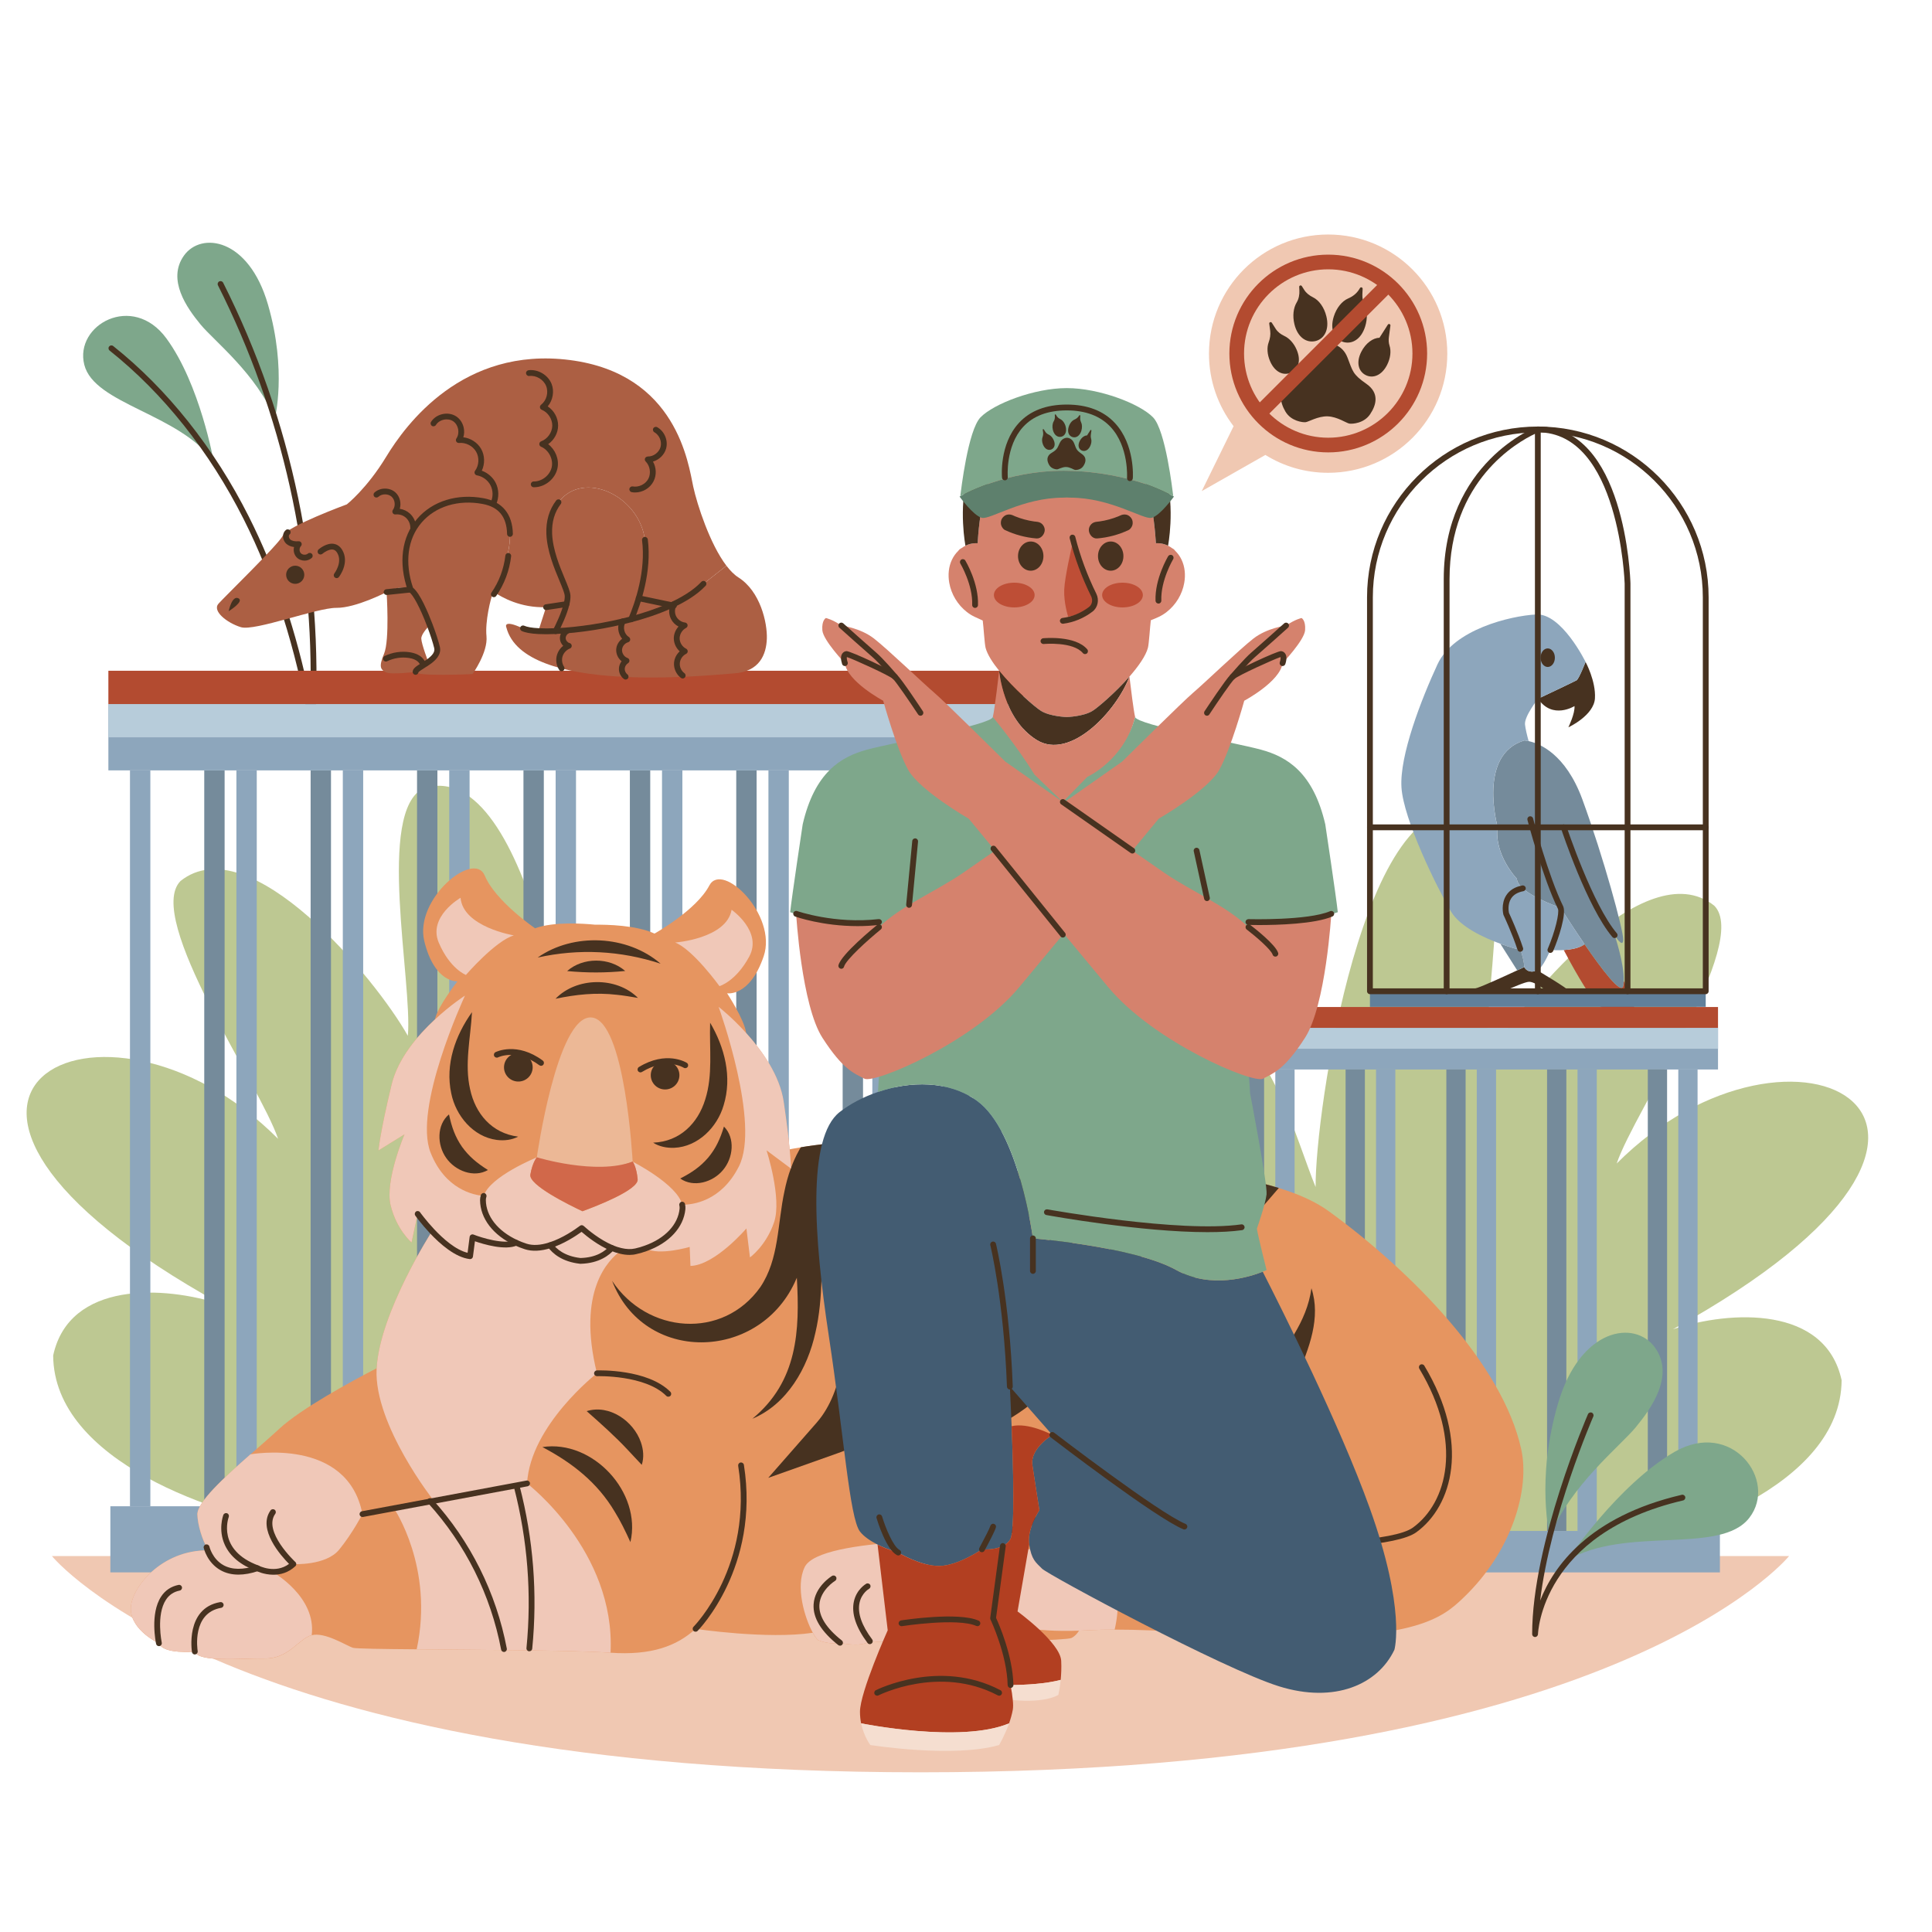 <?xml version="1.0" encoding="utf-8"?>
<!-- Generator: Adobe Illustrator 25.1.0, SVG Export Plug-In . SVG Version: 6.00 Build 0)  -->
<svg version="1.1" xmlns="http://www.w3.org/2000/svg" xmlns:xlink="http://www.w3.org/1999/xlink" x="0px" y="0px"
	 viewBox="0 0 500 500" style="enable-background:new 0 0 500 500;" xml:space="preserve">
<style type="text/css">
	.st0{fill:#F0C8B2;}
	.st1{fill:#BDC892;}
	.st2{fill:#7EA78B;}
	.st3{fill:#473220;}
	.st4{fill:#B34B30;}
	.st5{fill:#8DA6BC;}
	.st6{fill:#B7CCDA;}
	.st7{fill:#758B9B;}
	.st8{fill:#61809B;}
	.st9{fill:#E69560;}
	.st10{fill:#F0C8B8;}
	.st11{fill:#ECB896;}
	.st12{fill:#D1684A;}
	.st13{fill:#D5826D;}
	.st14{fill:#435C72;}
	.st15{fill:#B23F21;}
	.st16{fill:#F5DED0;}
	.st17{fill:#5E806D;}
	.st18{fill:#BE4E36;}
	.st19{fill:#AC5F43;}
	.st20{fill:none;stroke:#473220;stroke-width:1.5;stroke-linecap:round;stroke-linejoin:round;stroke-miterlimit:10;}
</style>
<g id="BACKGROUND">
</g>
<g id="OBJECTS">
	<g>
		<path class="st0" d="M13.43,402.7h449.59c0,0-45.34,55.97-224.79,55.97S13.43,402.7,13.43,402.7z"/>
	</g>
	<g>
		<path class="st1" d="M323.81,395.22c-9.01-19.02-36.2-124.01-8.58-129.77c13.19,2.46,20.5,30.29,25.25,41.75
			c-0.17-19.06,12.47-105.59,40.19-96.83c12.43,5.77,2.9,50.12,4.15,64.09c8.19-14.64,40.93-54.36,58.83-40.07
			c9.44,9.56-20.67,53.01-25.25,66.73c45.35-45.53,112.79-11.35,14.57,42.89c15.03-4.97,39.47-6.08,43.64,13.19
			c-0.18,27.4-42.38,41.64-65.24,45.03h-85.39L323.81,395.22z"/>
	</g>
	<g>
		<path class="st1" d="M166.56,388.83c9.01-19.02,36.2-124.01,8.58-129.77c-13.19,2.46-20.5,30.29-25.25,41.75
			c0.17-19.06-12.47-105.59-40.19-96.83c-12.43,5.77-2.9,50.12-4.15,64.09c-8.19-14.64-40.93-54.36-58.83-40.07
			c-9.44,9.56,20.67,53.01,25.25,66.73c-45.35-45.53-112.79-11.35-14.57,42.89c-15.03-4.97-39.47-6.08-43.64,13.18
			c0.18,27.4,42.38,41.64,65.24,45.03h85.39L166.56,388.83z"/>
	</g>
	<g>
		<g>
			<path class="st2" d="M71.11,108.4c0,0,3.23-12.37-1.76-29.59C64.36,61.58,52.06,59.9,47.61,66.14s0.77,13.56,4.27,17.81
				C55.38,88.2,66.52,96.93,71.11,108.4z"/>
		</g>
		<g>
			<path class="st2" d="M55.3,119.44c0,0-3.5-19.97-12.25-31.88c-8.75-11.9-23.82-3.45-21.24,6.82S46.37,107.02,55.3,119.44z"/>
		</g>
		<g>
			<path class="st3" d="M80.8,188.38c-0.36,0-0.68-0.26-0.74-0.62c-3.47-19.96-9.2-37.93-17.01-53.42
				C54.2,116.8,42.2,101.72,28.36,90.72c-0.32-0.26-0.38-0.73-0.12-1.05c0.26-0.32,0.73-0.38,1.05-0.12
				c14.01,11.13,26.14,26.39,35.09,44.12c7.03,13.93,12.38,29.85,15.94,47.4c1.02-37.1-7.2-74.04-23.91-107.23
				c-0.19-0.37-0.04-0.82,0.33-1.01c0.37-0.18,0.82-0.04,1.01,0.33c17.81,35.38,26.04,74.98,23.8,114.52
				c-0.02,0.38-0.33,0.68-0.71,0.71C80.82,188.38,80.81,188.38,80.8,188.38z"/>
		</g>
	</g>
	<g>
		<g>
			<g>
				<path class="st0" d="M311.01,127.1l16.47-9.36c4.72,2.93,10.28,4.62,16.24,4.62c17.03,0,30.84-13.8,30.84-30.83
					c0-17.04-13.81-30.84-30.84-30.84c-17.03,0-30.84,13.8-30.84,30.84c0,7.06,2.38,13.57,6.37,18.77L311.01,127.1z"/>
			</g>
		</g>
		<g>
			<g>
				<g>
					<path class="st3" d="M354.58,107.21c-1.6,2.38-4.61,2.53-5.35,2.42c-0.73-0.1-3.14-1.8-5.64-1.88c-2.5-0.08-5,1.46-5.74,1.52
						c-0.74,0.06-3.73-0.28-5.18-2.75c-1.44-2.47-2.15-5.63,1.51-7.84c3.66-2.21,3.66-2.96,5.25-6.43c1.59-3.47,4.76-3.33,4.76-3.33
						s3.18,0.06,4.54,3.62c1.37,3.56,1.32,4.31,4.83,6.75C357.08,101.72,356.18,104.83,354.58,107.21z"/>
				</g>
			</g>
			<g>
				<path class="st3" d="M335.57,90.51c1.24,2.86,0.39,5.13-1.52,5.95c-1.9,0.82-4.13-0.12-5.36-2.99
					c-0.76-1.76-0.85-3.56-0.36-4.87c0.35-0.96,0.53-1.96,0.4-2.97l-0.25-1.86c-0.06-0.39,0.45-0.57,0.67-0.24l1.01,1.59
					c0.53,0.82,1.33,1.41,2.21,1.82C333.63,87.52,334.84,88.79,335.57,90.51z"/>
			</g>
			<g>
				<path class="st3" d="M347.6,88.49c-2.25-0.69-3.48-3.15-2.43-6.54c0.71-2.29,2.15-4.02,3.71-4.7c1.15-0.49,2.16-1.24,2.83-2.3
					l0.26-0.42c0.21-0.32,0.69-0.16,0.68,0.21l-0.07,1.44c-0.04,0.95,0.15,1.89,0.56,2.74c0.7,1.43,0.81,3.47,0.17,5.55
					C352.26,87.85,349.85,89.19,347.6,88.49z"/>
			</g>
			<g>
				<path class="st3" d="M359.61,89.46c0.45,1.36,0.26,3.21-0.63,4.97c-1.41,2.78-3.7,3.58-5.54,2.64
					c-1.85-0.93-2.55-3.25-1.14-6.03c1.13-2.22,3.03-3.61,4.7-3.62H357l2.17-3.4c0.21-0.33,0.72-0.15,0.67,0.24l-0.39,2.92
					C359.34,87.94,359.37,88.73,359.61,89.46z"/>
			</g>
			<g>
				<path class="st3" d="M343.27,81.89c0.83,3.44-0.56,5.83-2.84,6.38c-2.29,0.54-4.61-0.94-5.44-4.38
					c-0.52-2.16-0.25-4.23,0.59-5.62c0.55-0.92,0.75-2.01,0.7-3.09l-0.05-0.93c-0.02-0.37,0.47-0.53,0.68-0.21l0.62,0.98
					c0.54,0.86,1.36,1.47,2.27,1.92C341.33,77.68,342.7,79.52,343.27,81.89z"/>
			</g>
		</g>
		<g>
			<g>
				<path class="st4" d="M343.75,117.08c-14.11,0-25.59-11.48-25.59-25.59s11.48-25.59,25.59-25.59s25.59,11.48,25.59,25.59
					S357.86,117.08,343.75,117.08z M343.75,69.7c-12.02,0-21.79,9.78-21.79,21.79s9.78,21.79,21.79,21.79
					c12.02,0,21.79-9.78,21.79-21.79S355.76,69.7,343.75,69.7z"/>
			</g>
		</g>
		<g>
			<g>
				
					<rect x="318.89" y="88.43" transform="matrix(0.707 -0.707 0.707 0.707 36.454 268.667)" class="st4" width="47.31" height="3.8"/>
			</g>
		</g>
	</g>
	<g>
		<g>
			
				<rect x="220.46" y="260.61" transform="matrix(-1 -1.224647e-16 1.224647e-16 -1 665.082 526.664)" class="st4" width="224.17" height="5.44"/>
		</g>
		<g>
			
				<rect x="220.46" y="266.05" transform="matrix(-1 -1.224647e-16 1.224647e-16 -1 665.082 542.833)" class="st5" width="224.17" height="10.73"/>
		</g>
		<g>
			
				<rect x="220.46" y="266.05" transform="matrix(-1 -1.224647e-16 1.224647e-16 -1 665.082 537.468)" class="st6" width="224.17" height="5.37"/>
		</g>
		<g>
			<g>
				<rect x="434.34" y="276.78" class="st5" width="4.99" height="119.42"/>
			</g>
			<g>
				<rect x="408.26" y="276.78" class="st5" width="4.99" height="119.42"/>
			</g>
			<g>
				<rect x="382.19" y="276.78" class="st5" width="4.99" height="119.42"/>
			</g>
			<g>
				<rect x="356.12" y="276.78" class="st5" width="4.99" height="119.42"/>
			</g>
			<g>
				<rect x="330.05" y="276.78" class="st5" width="4.99" height="119.42"/>
			</g>
			<g>
				<rect x="303.97" y="276.78" class="st5" width="4.99" height="119.42"/>
			</g>
			<g>
				<rect x="277.9" y="276.78" class="st5" width="4.99" height="119.42"/>
			</g>
			<g>
				<rect x="251.83" y="276.78" class="st5" width="4.99" height="119.42"/>
			</g>
			<g>
				<rect x="225.76" y="276.78" class="st5" width="4.99" height="119.42"/>
			</g>
		</g>
		<g>
			<rect x="220.94" y="396.21" class="st5" width="224.17" height="10.73"/>
		</g>
		<g>
			<g>
				<rect x="426.45" y="276.78" class="st7" width="4.99" height="119.42"/>
			</g>
			<g>
				<rect x="400.38" y="276.78" class="st7" width="4.99" height="119.42"/>
			</g>
			<g>
				<rect x="374.31" y="276.78" class="st7" width="4.99" height="119.42"/>
			</g>
			<g>
				<rect x="348.24" y="276.78" class="st7" width="4.99" height="119.42"/>
			</g>
			<g>
				<rect x="322.16" y="276.78" class="st7" width="4.99" height="119.42"/>
			</g>
			<g>
				<rect x="296.09" y="276.78" class="st7" width="4.99" height="119.42"/>
			</g>
			<g>
				<rect x="270.02" y="276.78" class="st7" width="4.99" height="119.42"/>
			</g>
			<g>
				<rect x="243.95" y="276.78" class="st7" width="4.99" height="119.42"/>
			</g>
		</g>
	</g>
	<g>
		<g>
			<g>
				<path class="st4" d="M420.21,253.88c0,0,4.74,10.69,3.47,10.79c-1.27,0.11-7.36-2.12-10.37-4.97
					c-2.41-2.29-6.91-10.59-8.62-13.83c1.92-0.12,3.99-0.5,5.42-1.47c4.37,6.38,9.51,13.2,9.97,10.74
					C420.15,254.76,420.19,254.33,420.21,253.88L420.21,253.88z"/>
			</g>
			<g>
				<path class="st7" d="M410.11,244.41c-3.23-4.71-6.04-9.17-6.22-9.46c-0.01-0.01-0.01-0.01-0.01-0.02c0,0-6.67-2.23-9.77-5.02
					c-0.9-0.8-1.49-1.65-1.55-2.5c0,0-5.93-6.14-4.98-13.44c0,0-5.24-18.64,6.89-22.34c0,0,0.43,0.01,1.15,0.17
					c2.7,0.59,9.54,3.22,13.89,15.07c5.5,15.04,10.63,33.88,10.58,36.32c-0.05,2.44-2.22-1.17-2.22-1.17s2.5,7.29,2.35,11.86
					c-0.02,0.45-0.05,0.88-0.12,1.26C419.63,257.61,414.48,250.78,410.11,244.41z"/>
			</g>
			<g>
				<path class="st3" d="M410.34,171.3c0,0,2.7,4.97,2.43,9.42c-0.25,4.38-6.67,7.42-6.87,7.51c0.09-0.21,1.73-3.6,1.58-5.5
					c0,0-5.71,3.6-9.42-1.9c0,0,9.32-4.4,9.96-4.77C408.64,175.69,410.34,171.3,410.34,171.3z"/>
			</g>
			<g>
				<path class="st5" d="M410.34,171.3c0,0-1.7,4.4-2.33,4.76c-0.63,0.37-9.96,4.77-9.96,4.77s-3.6,4.56-3.38,6.67
					c0.11,1.07,0.53,2.83,0.94,4.3c-0.72-0.16-1.15-0.17-1.15-0.17c-12.13,3.7-6.89,22.34-6.89,22.34
					c-0.95,7.31,4.98,13.44,4.98,13.44c0.06,0.85,0.66,1.7,1.55,2.5c-5.7,1.07-4.31,6.6-4.31,6.6s2.28,4.85,3.64,9.06l-0.46,0.15
					c0,0-2-0.5-4.68-1.48c-4.33-1.58-10.46-4.4-12.78-8.36c-3.76-6.41-12.29-23.83-12.81-32.08c-0.53-8.26,5.13-22.81,9.32-31.87
					c4.18-9.05,18.9-12.55,25.52-12.91C404.15,158.64,410.34,171.3,410.34,171.3z"/>
			</g>
			<g>
				<path class="st3" d="M406.42,256.74c0.8,1.06-1.42,1.9-3.08,1.49c-1.66-0.43-5.54-4.14-7.6-4.14c-2.06,0-12.6,5.77-15.78,5.09
					c-3.18-0.69-4.56,0-4.56,0c-0.43-2.54,4.4-2.7,6.88-3.51c1.81-0.59,7.45-3.18,10.37-4.54c1.09-0.51,1.81-0.85,1.81-0.85
					s0.9,1.9,3.39,0.85C397.85,251.12,405.62,255.68,406.42,256.74z"/>
			</g>
			<g>
				<path class="st5" d="M404.69,245.88c-1.32,0.08-2.55,0.05-3.46-0.02c1.77-4.15,3.22-9.45,2.66-10.92
					c0.18,0.29,2.99,4.75,6.22,9.46C408.68,245.37,406.61,245.75,404.69,245.88z"/>
			</g>
			<g>
				<path class="st5" d="M401.23,245.86c-1.14,2.67-2.41,4.85-3.38,5.26c-2.49,1.06-3.39-0.85-3.39-0.85
					c0.02-1.13-0.41-2.86-1.02-4.71c-1.36-4.2-3.64-9.06-3.64-9.06s-1.39-5.53,4.31-6.6c3.1,2.79,9.77,5.02,9.77,5.02
					c0,0.01,0,0.01,0.01,0.02C404.45,236.42,403,241.71,401.23,245.86z"/>
			</g>
			<g>
				<path class="st7" d="M393.44,245.57c0.61,1.85,1.04,3.58,1.02,4.71c0,0-0.72,0.34-1.81,0.85l-4.36-6.88
					c2.68,0.98,4.68,1.48,4.68,1.48L393.44,245.57z"/>
			</g>
			<g>
				<path class="st3" d="M393.44,246.32c-0.32,0-0.61-0.2-0.71-0.52c-1.33-4.11-3.58-8.92-3.61-8.97c-0.02-0.04-0.04-0.09-0.05-0.14
					c-0.03-0.11-0.67-2.77,0.74-4.97c0.85-1.34,2.26-2.2,4.16-2.56c0.41-0.08,0.8,0.19,0.88,0.6c0.08,0.41-0.19,0.8-0.6,0.88
					c-1.48,0.28-2.55,0.91-3.17,1.88c-0.96,1.49-0.64,3.38-0.56,3.74c0.3,0.64,2.37,5.16,3.64,9.07c0.13,0.39-0.09,0.82-0.48,0.95
					C393.59,246.31,393.51,246.32,393.44,246.32z"/>
			</g>
			<g>
				<ellipse class="st3" cx="400.55" cy="170.21" rx="1.85" ry="2.4"/>
			</g>
			<g>
				<path class="st3" d="M401.23,246.61c-0.1,0-0.2-0.02-0.29-0.06c-0.38-0.16-0.56-0.6-0.39-0.98c1.96-4.59,3.04-9.34,2.65-10.35
					c-3.94-8.02-7.86-22.88-7.9-23.03c-0.1-0.4,0.13-0.81,0.54-0.92c0.4-0.1,0.81,0.13,0.92,0.54c0.04,0.15,3.92,14.86,7.82,22.81
					c0.8,2.07-1.2,8.17-2.64,11.54C401.8,246.44,401.52,246.61,401.23,246.61z"/>
			</g>
			<g>
				<path class="st3" d="M417.86,242.77c-0.21,0-0.42-0.09-0.57-0.26c-6.48-7.62-13.04-27.32-13.31-28.16
					c-0.13-0.39,0.08-0.82,0.48-0.95c0.39-0.13,0.82,0.08,0.95,0.48c0.07,0.2,6.74,20.26,13.03,27.66c0.27,0.32,0.23,0.79-0.08,1.06
					C418.2,242.71,418.03,242.77,417.86,242.77z"/>
			</g>
		</g>
		<g>
			<g>
				<rect x="354.54" y="256.54" class="st8" width="86.9" height="4.03"/>
			</g>
			<g>
				<g>
					<path class="st3" d="M441.44,257.29h-86.9c-0.41,0-0.75-0.34-0.75-0.75V154.59c0-24.37,19.83-44.2,44.2-44.2
						s44.2,19.83,44.2,44.2v101.95C442.19,256.96,441.85,257.29,441.44,257.29z M355.29,255.79h85.4v-101.2
						c0-23.54-19.16-42.7-42.7-42.7c-23.54,0-42.7,19.15-42.7,42.7V255.79z"/>
				</g>
				<g>
					<path class="st3" d="M397.99,257.29c-0.41,0-0.75-0.34-0.75-0.75V112.28c-4.46,2.09-22.1,12.01-22.1,37.61v106.65
						c0,0.41-0.34,0.75-0.75,0.75c-0.41,0-0.75-0.34-0.75-0.75V149.89c0-30.22,23.85-39.36,24.09-39.45
						c0.23-0.08,0.49-0.05,0.69,0.09c0.2,0.14,0.32,0.37,0.32,0.62v145.4C398.74,256.96,398.41,257.29,397.99,257.29z"/>
				</g>
				<g>
					<path class="st3" d="M421.21,257.29c-0.41,0-0.75-0.34-0.75-0.75V151.02c-0.01-0.37-1.38-39.14-22.47-39.14
						c-0.41,0-0.75-0.34-0.75-0.75s0.34-0.75,0.75-0.75c22.55,0,23.92,38.96,23.97,40.61v105.54
						C421.96,256.96,421.62,257.29,421.21,257.29z"/>
				</g>
				<g>
					<path class="st3" d="M441.44,214.86h-86.9c-0.41,0-0.75-0.34-0.75-0.75c0-0.41,0.34-0.75,0.75-0.75h86.9
						c0.41,0,0.75,0.34,0.75,0.75C442.19,214.53,441.85,214.86,441.44,214.86z"/>
				</g>
			</g>
		</g>
	</g>
	<g>
		<g>
			<g>
				<rect x="245.62" y="199.37" class="st7" width="5.27" height="190.45"/>
			</g>
			<g>
				<rect x="218.08" y="199.37" class="st7" width="5.27" height="190.45"/>
			</g>
			<g>
				<rect x="190.54" y="199.37" class="st7" width="5.27" height="190.45"/>
			</g>
			<g>
				<rect x="163.01" y="199.37" class="st7" width="5.27" height="190.45"/>
			</g>
			<g>
				<rect x="135.47" y="199.37" class="st7" width="5.27" height="190.45"/>
			</g>
			<g>
				<rect x="107.93" y="199.37" class="st7" width="5.27" height="190.45"/>
			</g>
			<g>
				<rect x="80.39" y="199.37" class="st7" width="5.27" height="190.45"/>
			</g>
			<g>
				<rect x="52.86" y="199.37" class="st7" width="5.27" height="190.45"/>
			</g>
		</g>
		<g>
			
				<rect x="28.04" y="173.59" transform="matrix(-1 -1.224647e-16 1.224647e-16 -1 292.858 355.85)" class="st4" width="236.77" height="8.67"/>
		</g>
		<g>
			
				<rect x="28.04" y="182.26" transform="matrix(-1 -1.224647e-16 1.224647e-16 -1 292.858 381.635)" class="st5" width="236.77" height="17.11"/>
		</g>
		<g>
			
				<rect x="28.04" y="182.26" transform="matrix(-1 -1.224647e-16 1.224647e-16 -1 292.858 373.079)" class="st6" width="236.77" height="8.56"/>
		</g>
		<g>
			<g>
				<rect x="253.95" y="199.37" class="st5" width="5.27" height="190.45"/>
			</g>
			<g>
				<rect x="226.41" y="199.37" class="st5" width="5.27" height="190.45"/>
			</g>
			<g>
				<rect x="198.87" y="199.37" class="st5" width="5.27" height="190.45"/>
			</g>
			<g>
				<rect x="171.33" y="199.37" class="st5" width="5.27" height="190.45"/>
			</g>
			<g>
				<rect x="143.8" y="199.37" class="st5" width="5.27" height="190.45"/>
			</g>
			<g>
				<rect x="116.26" y="199.37" class="st5" width="5.27" height="190.45"/>
			</g>
			<g>
				<rect x="88.72" y="199.37" class="st5" width="5.27" height="190.45"/>
			</g>
			<g>
				<rect x="61.18" y="199.37" class="st5" width="5.27" height="190.45"/>
			</g>
			<g>
				<rect x="33.64" y="199.37" class="st5" width="5.27" height="190.45"/>
			</g>
		</g>
		<g>
			<rect x="28.56" y="389.82" class="st5" width="236.77" height="17.11"/>
		</g>
	</g>
	<g>
		<g>
			<path class="st9" d="M375.01,377.07c0.11-6.89-2.01-14.87-7.03-23.24"/>
		</g>
		<g>
			<path class="st9" d="M75.93,404.79c0,0-9-8.3-5.29-13.46"/>
		</g>
		<g>
			<path class="st9" d="M66.61,405.86c-11.59-4.32-8.11-13.53-8.11-13.53"/>
		</g>
		<g>
			<path class="st9" d="M53.71,401.24c-0.19-0.5-0.26-0.82-0.26-0.82"/>
		</g>
		<g>
			<path class="st9" d="M50.42,427.43c0,0-1.79-10.59,6.7-12.07"/>
		</g>
		<g>
			<path class="st9" d="M41.13,425.28c0,0-2.73-12.78,5.22-14.37"/>
		</g>
		<g>
			<path class="st9" d="M154.49,355.4c0,0,12.74-0.43,18.47,5.31"/>
		</g>
		<g>
			<path class="st9" d="M111.41,388.57c-0.03-0.03-0.06-0.06-0.09-0.09"/>
		</g>
		<g>
			<path class="st9" d="M378.67,413.55c-5.49,5.23-12.76,11.59-55.89,9.98c-5.01-0.19-9.92-0.74-14.64-1.04
				c-7.19-0.45-13.91-0.76-19.67-0.75c-2.32,0-4.49,0.04-6.46,0.15c-0.95,0.05-1.87,0.09-2.76,0.13c-0.48,0.77-1.14,1.51-1.97,1.89
				c-1.39,0.64-20.35,0.97-33.27,1.13c-6.82,0.08-11.96,0.11-11.96,0.11l-6.94-0.4c-2.48,1.7-7.72,0.4-7.72,0.4
				c-2.76,0.62-5.71-0.71-5.71-0.71c-0.39-0.37-0.86-1.02-1.33-1.88c-11.81,1.76-30.35-1.01-30.35-1.01
				c-4.84,4.47-11.51,6.91-21.99,6.17c-4.45-0.31-12.27-0.49-21.04-0.61c-2.13-0.03-4.33-0.05-6.54-0.08
				c-7.78-0.07-15.83-0.13-22.58-0.19c-9.12-0.07-15.9-0.17-16.55-0.4c-1.82-0.64-7.23-4.12-10.62-3.25
				c-3.37,0.87-5.86,6.1-12.11,6.03c-6.26-0.08-17.09,1.05-18.15-1.78c0,0-8.21,0.75-9.29-2.15c0,0-7.13-3.27-7.27-8.8
				c-0.14-5.44,7.92-15.35,19.85-15.24c0.06-0.01,0.12,0,0.18,0c-1.65-2.9-2.71-6.61-2.81-9.23c-0.13-3.22,6.89-9.59,13.74-15.63
				c2.65-2.33,5.28-4.6,7.46-6.62c5.59-5.18,18.34-12.12,25.2-15.67c0.79-14.43,14.34-35.45,14.34-35.45
				c-2.23-2.38-3.73-4.48-3.73-4.48l-1.58,7.38c0,0-3.89-3.31-5.42-9.64c-1.53-6.32,3.59-18.34,3.59-18.34l-6.72,4.15
				c0,0,0.32-4.3,3.4-17.08c1.61-6.68,6.71-12.65,11.21-16.82c0.66-3.31,5.82-9.85,5.82-9.85s-5.93,0.5-8.58-10.4
				c-2.65-10.9,12.87-23.64,15.64-16.98c2.77,6.66,13.03,13.65,13.03,13.65c4.89-1.78,12.59-1.22,15.53-0.93
				c2.96-0.03,10.68,0.1,15.38,2.3c0,0,10.85-6.06,14.18-12.44c3.35-6.4,17.68,7.67,14.08,18.29c-3.6,10.62-9.47,9.6-9.47,9.6
				s4.56,6.96,4.93,10.32c4.12,4.56,8.68,10.96,9.69,17.76c0.83,5.6,1.3,9.59,1.55,12.31c0,0,1.07-0.23,2.9-0.52
				c1.89-0.32,4.57-0.71,7.68-1.01c0.24-0.02,0.48-0.04,0.73-0.06c0.57-0.05,1.17-0.1,1.77-0.14c5.45-0.39,11.81-0.41,17.44,0.72
				c0.79,0.16,1.6,0.32,2.4,0.49c0.93,0.2,1.86,0.39,2.81,0.6c3.41,0.73,6.84,1.52,10,2.28c1.57,0.38,3.08,0.74,4.48,1.09
				c5.58,1.37,9.51,2.41,9.51,2.41s0.17-0.01,0.49-0.04l0.01,0c0.6-0.05,1.76-0.14,3.35-0.25c2.57-0.17,6.27-0.36,10.72-0.5l0.01,0
				c0.88-0.02,1.78-0.04,2.72-0.05c8.49-0.16,19.1,0,29.48,1.12c0,0,0,0,0.01,0c1.82,0.2,3.62,0.43,5.41,0.69
				c3.29,0.49,6.51,1.07,9.59,1.8c1.74,0.41,3.44,0.86,5.07,1.37c5.04,1.53,9.51,3.5,13,6.04c21.38,15.54,44.96,39.55,49.77,61.6
				C395.93,385.2,391.5,401.33,378.67,413.55z"/>
		</g>
		<g>
			<path class="st9" d="M224.55,410.54c0,0-7.09,3.95,0.57,14.22"/>
		</g>
		<g>
			<path class="st9" d="M215.74,408.48c0,0-11.01,6.65,1.67,16.67"/>
		</g>
		<g id="XMLID_00000134207952461340277120000000811520403564683706_">
			<g>
				<g>
					<path class="st3" d="M330.91,380.88l6.44,14.79l-13.75-8.78c-0.93-0.56-1.78-1.21-2.57-1.94l0.69-0.36l7.29-6l1.18-0.14
						C330.36,379.27,330.6,380.07,330.91,380.88z"/>
				</g>
				<g>
					<path class="st3" d="M339.4,333.39c4.96,15.27-12.06,31.16-9.2,45.07l-1.18,0.14c-5.02-3.48-5.13-9.36-5.48-15.17
						c1.23-2.65,2.71-5.15,4.24-7.38C332.55,348.66,338.18,342.38,339.4,333.39z"/>
				</g>
				<g>
					<path class="st3" d="M329.02,378.59l-7.29,6c-2.88-6.94-1.3-14.53,1.81-21.17C323.89,369.24,324,375.12,329.02,378.59z"/>
				</g>
				<g>
					<path class="st3" d="M325.89,306.07c1.74,0.41,3.44,0.86,5.07,1.37c-3.02,3.51-6.09,6.99-8.92,10.53
						c-1.58,1.89-3.14,3.84-5.03,5.84c-0.05-2.75,0.63-5.39,1.66-7.86C320.28,312.22,322.78,308.76,325.89,306.07z"/>
				</g>
				<g>
					<path class="st3" d="M323.35,360.83c0.08,0.85,0.13,1.73,0.19,2.59c-3.11,6.64-4.68,14.23-1.81,21.17l-0.69,0.36
						c-4.28-3.9-6.61-9.95-6.79-15.45c-0.4-5.4,0.57-9.79-0.85-14.73c-2.87-8.95-11.59-15.38-20.42-19.23
						c0.19-0.11,0.37-0.21,0.55-0.33C307.79,335.23,322.68,345.72,323.35,360.83z"/>
				</g>
				<g>
					<path class="st3" d="M310.88,303.59c1.82,0.2,3.62,0.43,5.41,0.69c-4.31,2.34-8.12,5.45-11.48,8.89
						c-8.04,8.23-13.5,18.79-19.76,28.62c-0.01,0.01-0.02,0.03-0.03,0.04c-2.55,2.69-4.31,5.43-5.37,7.79
						c-0.04,0.1-0.09,0.2-0.13,0.29l0,0.01c-5.98,8.04-13.26,15.26-22.45,19.44c-0.61,0.28-1.24,0.55-1.87,0.8l-22.54,9.21
						l17.13-17.23c0.47-0.48,0.93-0.96,1.39-1.45c8.04-8.57,14.06-18.91,17.75-30.1c2.83-8.79,4.44-19.8,9.73-28.08l0.01,0
						c0.88-0.02,1.78-0.04,2.72-0.05c-3.85,9.27-3.27,19.68-5.43,29.97c-0.69,3.39-1.62,6.73-2.79,10.01
						c8.79-11.31,16.44-24.65,28.14-33.29c2.93-2.18,6.15-4.1,9.56-5.56C310.87,303.59,310.87,303.59,310.88,303.59z"/>
				</g>
				<g>
					<path class="st10" d="M279.25,422.02c-24.37,0.8-27.89-6.91-24.19-15.61c0.84-1.97,3.55-3.47,7.57-4.6
						c1.57-0.44,3.34-0.82,5.28-1.16c1.46-0.26,3.02-0.48,4.65-0.67c3.18-0.38,6.67-0.67,10.36-0.88c3.41,3.58,8.27,11,5.55,22.64
						c-2.32,0-4.49,0.04-6.46,0.15C281.06,421.94,280.15,421.98,279.25,422.02z"/>
				</g>
				<g>
					<path class="st3" d="M267.94,303.01c-1.1,13.17-4.86,27.62-11.41,38.17c0.66-8.17,2.23-15.93,4.04-23.84
						c1.15-4.74,2.4-9.47,4.01-14.08l0.01,0C265.19,303.21,266.34,303.12,267.94,303.01z"/>
				</g>
				<g>
					<path class="st3" d="M254.57,300.88c-3.07,12.31-1.44,25.5-4.5,38.33c-3.65,16.12-15.71,29.86-31,36.02
						c-0.77,0.32-1.57,0.61-2.36,0.89l-17.89,6.35l12.48-14.23c0.5-0.57,0.96-1.16,1.41-1.78c3.08-4.35,4.8-9.93,5.39-15.75
						c1.59-16.06-5-33.43-3.78-49.85c0.09-0.35,0.17-0.69,0.27-1.03l1.1-4c0.57-0.05,1.17-0.1,1.77-0.14
						c0.21,14.81,6.83,29.01,9.06,43.83c1.02,6.53,1.05,13.54-0.46,20.13c2.83-2.27,5.43-4.85,7.68-7.72
						c2.26-2.85,4.19-5.97,5.7-9.28c5.97-13.32,5.04-29.33,10.67-42.87C251.67,300.17,253.17,300.53,254.57,300.88z"/>
				</g>
				<g>
					<path class="st10" d="M210.36,422.56c-2.14-3.87-4.56-11.99-2.1-17.01c2-4.08,13.81-5.75,25.28-6.52c0,0,0,0,0.01,0
						c0.45,0.22,13.06,6.4,10.46,26.01c-6.82,0.08-11.96,0.11-11.96,0.11l-6.94-0.4c-2.48,1.7-7.72,0.4-7.72,0.4
						c-2.76,0.62-5.71-0.71-5.71-0.71C211.3,424.07,210.84,423.42,210.36,422.56z"/>
				</g>
				<g>
					<path class="st3" d="M240.09,297.51c-2.19,17.73,2.91,37.41-8.28,52.34c3.14-10.3,2.53-20.42,2.61-31.02
						c0.09-7.13,0.44-14.98,2.86-21.92C238.22,297.11,239.15,297.3,240.09,297.51z"/>
				</g>
				<g>
					<path class="st3" d="M214.95,295.9c-0.29,1.64-0.5,3.3-0.63,4.97c-0.01,0.03-0.02,0.07-0.01,0.1l-0.01,0
						c-1.24,5.03-1.57,10.44-1.63,15.98c-0.1,9,0.48,18.86-1.64,27.92c-2.01,9.18-7.33,18.56-16.32,22.3
						c11.74-9.67,12.3-22.8,11.51-36.49c-0.18,0.43-0.37,0.84-0.57,1.27c-9.61,20.42-39.02,20.92-47.24-0.47
						c9.07,13.7,28.64,15.32,38.35,1.64c4.92-7.3,4.4-16.3,6.27-24.89c0.39-1.91,0.91-3.89,1.63-5.83l0.04,0.03c0,0,0-0.04,0-0.12
						c-0.01-0.01,0-0.02,0-0.02c0.57-1.56,1.26-3.1,2.09-4.58c0.15-0.27,0.3-0.54,0.48-0.8C209.15,296.59,211.83,296.2,214.95,295.9
						z"/>
				</g>
				<g>
					<path class="st10" d="M193.13,267.36c4.12,4.56,8.68,10.96,9.69,17.76c0.83,5.6,1.3,9.59,1.55,12.31
						c0.28,2.96,0.32,4.43,0.33,4.86c0,0-0.01,0.01,0,0.02c-0.02,0.03-0.03,0.06-0.03,0.09l-6.29-4.69c0,0,4.03,12.42,1.96,18.58
						c-2.09,6.17-6.25,9.12-6.25,9.12l-0.92-7.49c0,0-8.15,9.54-14.48,9.7l-0.2-4.92c0,0-7.94,2.35-11.34,0.4l0-0.01
						c5.23-1.86,9.05-5.55,9.5-10.21c0.04-0.36,0-0.73-0.08-1.1c2.6,0.02,10.07-0.8,14.67-9.94c5.57-11.07-4.99-40.5-5.26-41.26
						C186.19,260.73,189.48,263.33,193.13,267.36z"/>
				</g>
				<g>
					<path class="st10" d="M189.34,235.45c0,0,8.06,5.61,4.57,12.1c-3.48,6.48-7.71,7.66-7.71,7.66s-6.86-9.49-11.47-11.29
						C174.73,243.93,188.01,242.94,189.34,235.45z"/>
				</g>
				<g>
					<path class="st3" d="M187.36,291.55c2.98,3,2.39,8.15-0.26,11.27c-2.61,3.15-7.59,4.61-11.06,2.18
						c3.06-1.57,5.21-3.06,7.24-5.41C185.25,297.22,186.36,294.83,187.36,291.55z"/>
				</g>
				<g>
					<path class="st3" d="M183.78,264.67c3.74,6.36,5.76,14.03,3.49,21.4c-1.66,5.7-6.67,10.72-12.79,10.98
						c-1.95,0.08-3.91-0.33-5.45-1.33c6.9-0.26,11.58-4.99,13.47-11.14C184.54,278.23,183.56,271.47,183.78,264.67z"/>
				</g>
				<g>
					<path class="st10" d="M176.64,312.88c-0.45,4.66-4.27,8.35-9.5,10.21c-0.82,0.3-1.69,0.56-2.58,0.76
						c-1.27,0.28-2.6,0.21-3.93-0.11c-0.78-0.17-1.57-0.44-2.33-0.76c-3.39-1.43-6.42-3.94-7.75-5.14
						c-1.42,1.07-4.67,3.31-8.18,4.43c-2.12,0.68-4.34,0.96-6.31,0.32c-0.87-0.28-1.7-0.61-2.5-0.97
						c-5.04-2.33-8.54-6.33-8.57-11.02c0-0.36,0.06-0.73,0.18-1.09c1.6-5.06,13.76-9.98,13.76-9.98s-1.13,1.25-1.68,4.47
						c-0.47,2.67,9.92,7.8,13.48,9.48c3.69-1.36,14.5-5.54,14.28-8.25c-0.28-3.26-1.29-4.6-1.29-4.6s11.69,5.96,12.83,11.16
						C176.64,312.15,176.68,312.52,176.64,312.88z"/>
				</g>
				<g>
					<path class="st3" d="M165.86,373.25c0.64,1.86,0.86,3.89,0.23,5.85c-1.41-1.46-2.51-2.7-3.63-3.87
						c-3.18-3.43-7.09-6.91-10.63-10.03C157.69,363.38,163.96,367.76,165.86,373.25z"/>
				</g>
				<g>
					<path class="st3" d="M140.37,374.5c13.04-1.99,25.78,11.74,22.78,24.6c-1.31-2.89-2.58-5.49-4.07-7.89
						C154.62,383.71,148.13,378.58,140.37,374.5z"/>
				</g>
				<g>
					<path class="st10" d="M136.4,383.91c0,0,22.92,17.48,21.61,43.81c-9.35-0.65-33.62-0.73-50.17-0.88
						c4.56-21.22-5.9-36.5-5.9-36.5l10.34-1.93L136.4,383.91z"/>
				</g>
				<g>
					<path class="st10" d="M150.17,326.31c4.57-0.1,7.01-2.05,8.14-3.34c0.76,0.32,1.55,0.59,2.33,0.76
						c-3.1,2.21-11.44,10.35-6.15,31.67c0,0-17.23,13.43-18.09,28.51l-24.12,4.5c0,0-15.46-19.6-14.82-34.05
						c0-0.09,0.01-0.18,0.02-0.27c0.79-14.43,14.34-35.45,14.34-35.45c2.67,2.84,6.4,6.07,9.84,6.46l0.63-4.89
						c0,0,7.7,3.04,11.27,1.4c0.79,0.37,1.63,0.69,2.5,0.97c1.97,0.64,4.19,0.36,6.31-0.32
						C143.38,323.65,145.63,325.8,150.17,326.31z"/>
				</g>
				<g>
					<path class="st3" d="M165.1,258.26c-1.93-0.33-3.7-0.63-5.46-0.81c-5.41-0.63-10.52-0.09-15.87,1.03
						C149.18,252.84,159.58,252.7,165.1,258.26z"/>
				</g>
				<g>
					<path class="st10" d="M158.31,322.97c-1.13,1.29-3.57,3.25-8.14,3.34c-4.54-0.51-6.79-2.66-7.8-4.05
						c3.51-1.13,6.77-3.36,8.18-4.43C151.88,319.03,154.92,321.54,158.31,322.97z"/>
				</g>
				<g>
					<path class="st3" d="M170.96,249.4c-10.39-3.4-21.14-3.95-31.81-1.59C148.41,241.3,162.41,241.98,170.96,249.4z"/>
				</g>
				<g>
					<path class="st3" d="M146.77,251.31c4.06-3.59,10.95-3.62,15.03-0.02C156.64,251.79,151.93,251.79,146.77,251.31z"/>
				</g>
				<g>
					<path class="st10" d="M112.59,263.81c3.99-3.71,7.51-6,7.74-6.14c-0.33,0.74-13.45,29.11-8.89,40.64
						c3.77,9.52,11.14,10.98,13.73,11.2c-0.12,0.37-0.18,0.73-0.18,1.09c0.03,4.69,3.53,8.69,8.57,11.02
						c-3.57,1.64-11.27-1.4-11.27-1.4l-0.63,4.89c-3.45-0.39-7.18-3.62-9.84-6.46c-2.23-2.38-3.73-4.48-3.73-4.48l-1.58,7.38
						c0,0-3.89-3.31-5.42-9.64c-1.53-6.32,3.59-18.34,3.59-18.34l-6.72,4.15c0,0,0.32-4.3,3.4-17.08
						C102.98,273.95,108.08,267.98,112.59,263.81z"/>
				</g>
				<g>
					<path class="st3" d="M134.09,294.16c-1.62,0.86-3.6,1.1-5.53,0.85c-6.08-0.8-10.61-6.24-11.78-12.06
						c-1.61-7.54,1.08-15,5.37-21c-0.38,6.8-1.97,13.45-0.49,19.94C123,288.16,127.24,293.29,134.09,294.16z"/>
				</g>
				<g>
					<path class="st10" d="M119.19,232.35c0.67,7.58,13.8,9.73,13.8,9.73c-4.76,1.38-12.41,10.23-12.41,10.23s-4.11-1.54-7.01-8.31
						C110.66,237.23,119.19,232.35,119.19,232.35z"/>
				</g>
				<g>
					<path class="st3" d="M126.28,302.8c-3.66,2.11-8.5,0.21-10.82-3.15c-2.36-3.34-2.49-8.52,0.74-11.25
						c0.71,3.35,1.61,5.84,3.36,8.38C121.37,299.29,123.38,300.97,126.28,302.8z"/>
				</g>
				<g>
					<path class="st10" d="M70.46,406.77c-2.13-0.13-3.85-0.91-3.85-0.91s-4.59,1.1-8.52-0.38c-1.6-0.6-3.04-2.24-4.2-4.25
						c-1.65-2.9-2.71-6.61-2.81-9.23c-0.13-3.22,6.89-9.59,13.74-15.63l0.01,0.01c0,0,25.13-4.59,28.97,15.47
						c0,0-2.59,4.99-6.02,9.19c-3.43,4.21-11.86,3.75-11.86,3.75C74.39,406.53,72.28,406.88,70.46,406.77z"/>
				</g>
				<g>
					<path class="st10" d="M70.46,406.77c0.43,0.24,11.42,6.54,10.21,16.41c-3.37,0.87-5.86,6.1-12.11,6.03
						c-6.26-0.08-17.09,1.05-18.15-1.78c0,0-8.21,0.75-9.29-2.15c0,0-7.13-3.27-7.27-8.8c-0.14-5.47,8-15.45,20.03-15.24
						c1.15,2.01,2.59,3.65,4.2,4.25c3.93,1.48,8.52,0.38,8.52,0.38S68.34,406.64,70.46,406.77z"/>
				</g>
			</g>
		</g>
		<g>
			<path class="st3" d="M233.55,399.78c-0.39,0-0.72-0.3-0.75-0.7c-0.03-0.41,0.28-0.77,0.7-0.8c5.85-0.39,11.59-0.55,15.77-0.67
				c0.85-0.03,1.61-0.07,2.34-0.14c1.71-0.16,3.48-0.44,5.26-0.84c6.48-1.47,11.71-4.17,14.24-5.65c0.43-0.25,0.77-0.46,1.01-0.61
				c-2.2-8.18,2.44-30.95,6.68-40.7c0.01-0.03,0.02-0.06,0.04-0.09c11.33-23.01,37.99-20.9,38.25-20.88
				c0.41,0.04,0.72,0.4,0.68,0.81c-0.04,0.41-0.39,0.72-0.81,0.68c-0.26-0.02-25.86-2.02-36.74,19.99c0,0.01-0.01,0.03-0.01,0.04
				c-4.58,10.47-8.78,33.46-6.49,40.23c0.11,0.32-0.01,0.67-0.29,0.86c0,0-0.55,0.38-1.56,0.96c-2.61,1.52-7.99,4.31-14.67,5.82
				c-1.84,0.42-3.68,0.71-5.45,0.87c-0.76,0.07-1.55,0.12-2.43,0.15c-4.18,0.12-9.89,0.27-15.72,0.66
				C233.59,399.78,233.57,399.78,233.55,399.78z"/>
		</g>
		<g>
			<path class="st3" d="M324.16,401.02c-20.03,0-39.72-1.08-41.28-1.17c-0.41-0.02-0.73-0.38-0.71-0.79
				c0.02-0.42,0.38-0.75,0.79-0.71c0.73,0.04,73.04,4,82.7-3.01c8.83-6.41,13.12-22.01,1.66-41.13c-0.21-0.36-0.1-0.82,0.26-1.03
				c0.36-0.21,0.82-0.1,1.03,0.26c11.95,19.92,7.3,36.32-2.07,43.11C361.68,400.08,342.78,401.02,324.16,401.02z"/>
		</g>
		<g>
			<path class="st3" d="M180.01,422.29c-0.19,0-0.39-0.07-0.53-0.22c-0.29-0.29-0.29-0.77,0-1.06c0.16-0.16,15.63-15.92,11.56-41.66
				c-0.06-0.41,0.21-0.79,0.62-0.86c0.4-0.06,0.79,0.21,0.86,0.62c4.19,26.52-11.82,42.8-11.98,42.96
				C180.39,422.22,180.2,422.29,180.01,422.29z"/>
		</g>
		<g>
			<path class="st3" d="M93.81,392.6c-0.35,0-0.67-0.25-0.74-0.61c-0.08-0.41,0.19-0.8,0.6-0.88l42.59-7.94
				c0.4-0.08,0.8,0.19,0.88,0.6c0.08,0.41-0.19,0.8-0.6,0.88l-42.59,7.94C93.9,392.6,93.85,392.6,93.81,392.6z"/>
		</g>
		<g>
			<path class="st3" d="M70.76,407.54c-2.51,0-4.47-1-4.5-1.01c-3.98-1.48-6.73-3.75-8.08-6.72c-1.78-3.92-0.44-7.58-0.38-7.74
				c0.15-0.39,0.58-0.58,0.96-0.44c0.39,0.14,0.58,0.58,0.44,0.96c-0.13,0.35-3.04,8.57,7.67,12.56c0.26,0.13,4.39,2.21,7.93-0.41
				c-2.05-2.07-8.26-9-4.78-13.85c0.24-0.34,0.71-0.41,1.05-0.17c0.34,0.24,0.41,0.71,0.17,1.05c-3.28,4.57,5.1,12.39,5.19,12.47
				c0.15,0.14,0.24,0.34,0.24,0.55c0,0.21-0.09,0.41-0.24,0.55C74.59,407.04,72.54,407.54,70.76,407.54z"/>
		</g>
		<g>
			<path class="st3" d="M61.72,407.51c-1.74,0-3.3-0.38-4.66-1.15c-3.45-1.94-4.3-5.62-4.34-5.77c-0.09-0.4,0.16-0.8,0.57-0.9
				c0.4-0.08,0.8,0.16,0.9,0.57l0,0c0.01,0.03,0.76,3.2,3.63,4.8c2.2,1.23,5.08,1.26,8.56,0.09c0.39-0.13,0.82,0.08,0.95,0.47
				c0.13,0.39-0.08,0.82-0.47,0.95C65,407.2,63.28,407.51,61.72,407.51z"/>
		</g>
		<g>
			<path class="st3" d="M50.42,428.18c-0.36,0-0.68-0.26-0.74-0.63c-0.02-0.11-1.8-11.35,7.31-12.93c0.41-0.06,0.8,0.2,0.87,0.61
				c0.07,0.41-0.2,0.8-0.61,0.87c-7.64,1.33-6.15,10.8-6.09,11.2c0.07,0.41-0.21,0.79-0.62,0.86
				C50.5,428.17,50.46,428.18,50.42,428.18z"/>
		</g>
		<g>
			<path class="st3" d="M41.13,426.02c-0.35,0-0.66-0.24-0.73-0.59c-0.07-0.32-1.62-7.8,1.3-12.24c1.06-1.62,2.58-2.63,4.51-3.02
				c0.4-0.08,0.8,0.18,0.88,0.59c0.08,0.41-0.18,0.8-0.59,0.88c-1.54,0.31-2.71,1.09-3.55,2.37c-2.58,3.92-1.1,11.04-1.09,11.11
				c0.09,0.41-0.17,0.8-0.58,0.89C41.23,426.02,41.18,426.02,41.13,426.02z"/>
		</g>
		<g>
			<path class="st3" d="M162.93,324.77c-0.79,0-1.62-0.1-2.47-0.31c-0.79-0.18-1.62-0.45-2.45-0.8c-3.21-1.35-6.07-3.62-7.5-4.86
				c-1.54,1.11-4.6,3.12-7.91,4.18c-2.59,0.83-4.87,0.93-6.77,0.32c-0.88-0.28-1.75-0.62-2.58-1c-5.61-2.59-8.97-6.96-9.01-11.7
				c0-0.42,0.07-0.87,0.21-1.33c0.13-0.39,0.55-0.61,0.94-0.49c0.39,0.13,0.61,0.55,0.49,0.94c-0.1,0.31-0.15,0.59-0.14,0.86
				c0.03,4.14,3.07,8.01,8.13,10.35c0.78,0.36,1.59,0.67,2.42,0.94c1.6,0.51,3.57,0.41,5.85-0.32c3.5-1.12,6.73-3.39,7.96-4.32
				c0.29-0.22,0.69-0.2,0.95,0.04c1.14,1.03,4.15,3.57,7.54,5c0.75,0.32,1.49,0.56,2.2,0.72c1.32,0.32,2.53,0.36,3.6,0.11
				c0.86-0.19,1.7-0.44,2.48-0.73c5.25-1.87,8.62-5.45,9.01-9.58c0.03-0.26,0-0.56-0.07-0.87c-0.09-0.4,0.16-0.8,0.57-0.9
				c0.41-0.09,0.81,0.17,0.9,0.57c0.11,0.47,0.14,0.92,0.1,1.34c-0.45,4.72-4.19,8.77-10,10.84c-0.84,0.31-1.73,0.57-2.66,0.78
				C164.15,324.7,163.55,324.77,162.93,324.77z"/>
		</g>
		<g>
			<path class="st3" d="M150.17,327.06c-0.03,0-0.06,0-0.08,0c-4.64-0.52-7.08-2.66-8.32-4.35c-0.24-0.33-0.17-0.8,0.16-1.05
				c0.33-0.24,0.8-0.17,1.05,0.17c1.06,1.45,3.17,3.27,7.23,3.74c4.09-0.1,6.35-1.73,7.54-3.09c0.27-0.31,0.75-0.35,1.06-0.07
				c0.31,0.27,0.34,0.75,0.07,1.06c-1.14,1.3-3.77,3.49-8.68,3.6C150.18,327.06,150.18,327.06,150.17,327.06z"/>
		</g>
		<g>
			<path class="st3" d="M172.96,361.47c-0.19,0-0.38-0.07-0.53-0.22c-5.43-5.45-17.79-5.11-17.91-5.09
				c-0.42-0.01-0.76-0.31-0.77-0.72c-0.01-0.41,0.31-0.76,0.72-0.78c0.53-0.02,13.13-0.38,19.02,5.54c0.29,0.29,0.29,0.77,0,1.06
				C173.34,361.39,173.15,361.47,172.96,361.47z"/>
		</g>
		<g>
			<path class="st3" d="M130.43,427.53c-0.35,0-0.67-0.25-0.74-0.61c-2.69-14.16-9.24-27.28-18.93-37.94
				c-0.28-0.31-0.26-0.78,0.05-1.06c0.31-0.28,0.78-0.26,1.06,0.05c9.88,10.87,16.55,24.24,19.29,38.67c0.08,0.41-0.19,0.8-0.6,0.88
				C130.53,427.53,130.48,427.53,130.43,427.53z"/>
		</g>
		<g>
			<path class="st3" d="M136.99,427.35c-0.02,0-0.05,0-0.07,0c-0.41-0.04-0.71-0.41-0.67-0.82c1.38-14.01,0.29-28.02-3.24-41.65
				c-0.1-0.4,0.14-0.81,0.54-0.91c0.4-0.1,0.81,0.14,0.91,0.54c3.58,13.8,4.68,27.98,3.28,42.17
				C137.7,427.06,137.37,427.35,136.99,427.35z"/>
		</g>
		<g>
			<path class="st3" d="M225.12,425.5c-0.23,0-0.45-0.1-0.6-0.3c-3.01-4.02-4.2-7.63-3.54-10.71c0.68-3.18,3.1-4.56,3.2-4.62
				c0.36-0.2,0.82-0.07,1.02,0.29c0.2,0.36,0.07,0.82-0.29,1.02l0,0c-0.08,0.04-1.95,1.14-2.47,3.65c-0.55,2.63,0.55,5.82,3.28,9.46
				c0.25,0.33,0.18,0.8-0.15,1.05C225.43,425.45,225.28,425.5,225.12,425.5z"/>
		</g>
		<g>
			<path class="st3" d="M217.4,425.9c-0.16,0-0.33-0.05-0.46-0.16c-4.45-3.52-6.59-7.06-6.38-10.54c0.29-4.6,4.6-7.25,4.78-7.36
				c0.35-0.21,0.81-0.1,1.03,0.25c0.21,0.35,0.1,0.82-0.25,1.03c-0.04,0.02-3.83,2.37-4.06,6.18c-0.18,2.96,1.77,6.07,5.81,9.26
				c0.33,0.26,0.38,0.73,0.12,1.05C217.85,425.8,217.63,425.9,217.4,425.9z"/>
		</g>
		<g>
			<path class="st11" d="M138.93,299.52c0,0,5.19-36.61,14.03-36.21c8.84,0.39,10.77,37.31,10.77,37.31S151.45,305.91,138.93,299.52
				z"/>
		</g>
		<g>
			<path class="st12" d="M150.74,313.46c-3.56-1.68-13.95-6.8-13.48-9.48c0.55-3.22,1.68-4.47,1.68-4.47s15.39,4.71,24.8,1.1
				c0,0,1.01,1.35,1.29,4.6C165.24,307.92,154.43,312.11,150.74,313.46z"/>
		</g>
		<g>
			<path class="st3" d="M137.85,276.38c-0.09,2.03-1.82,3.61-3.87,3.52c-2.05-0.09-3.63-1.81-3.54-3.84
				c0.09-2.03,1.82-3.61,3.87-3.52C136.35,272.62,137.94,274.34,137.85,276.38z"/>
		</g>
		<g>
			<path class="st3" d="M175.83,278.43c-0.09,2.03-1.82,3.61-3.87,3.52c-2.04-0.09-3.63-1.81-3.54-3.84
				c0.09-2.03,1.82-3.61,3.87-3.52C174.34,274.68,175.92,276.4,175.83,278.43z"/>
		</g>
		<g>
			<path class="st3" d="M121.67,325.85c-0.03,0-0.06,0-0.09,0c-3.72-0.42-7.66-3.87-10.31-6.69c-2.24-2.39-3.73-4.47-3.79-4.56
				c-0.24-0.34-0.16-0.8,0.17-1.05c0.34-0.24,0.81-0.16,1.05,0.17c0.01,0.02,1.5,2.09,3.66,4.4c2.29,2.44,5.58,5.38,8.65,6.1
				l0.53-4.11c0.03-0.23,0.16-0.43,0.36-0.55c0.2-0.12,0.44-0.14,0.66-0.05c2.06,0.81,8,2.65,10.68,1.42c0.38-0.17,0.82-0.01,1,0.37
				c0.17,0.38,0.01,0.82-0.37,0.99c-3.09,1.43-8.76-0.29-10.96-1.05l-0.51,3.96C122.36,325.57,122.04,325.85,121.67,325.85z"/>
		</g>
		<g>
			<path class="st3" d="M140.02,275.83c-0.15,0-0.31-0.05-0.44-0.15c-5.92-4.37-10.62-2.07-10.67-2.04
				c-0.37,0.19-0.82,0.04-1.01-0.33c-0.19-0.37-0.04-0.82,0.33-1.01c0.23-0.11,5.58-2.74,12.24,2.17c0.33,0.25,0.4,0.72,0.16,1.05
				C140.47,275.73,140.25,275.83,140.02,275.83z"/>
		</g>
		<g>
			<path class="st3" d="M165.75,277.53c-0.25,0-0.5-0.13-0.64-0.36c-0.22-0.35-0.1-0.82,0.25-1.03c7.07-4.31,12.17-1.21,12.38-1.08
				c0.35,0.22,0.46,0.68,0.24,1.03c-0.22,0.35-0.68,0.46-1.03,0.24l0,0c-0.18-0.12-4.57-2.72-10.81,1.09
				C166.02,277.5,165.88,277.53,165.75,277.53z"/>
		</g>
	</g>
	<g>
		<g>
			<path class="st13" d="M292.31,175.09c-0.01,0-0.01,0-0.01,0.01c-3.6,4.1-8.09,7.96-9.55,8.87c-2.4,1.49-6.67,1.6-6.67,1.6
				s-4.28-0.11-6.68-1.6c-1.64-1.02-7.09-5.76-10.82-10.38c-1.72-2.13-3.07-4.24-3.51-5.94c-0.27-1.05-0.51-5.32-0.74-7.06
				c-0.73-0.32-1.73-0.78-2.05-0.94c-0.73-0.34-1.42-0.76-2.05-1.26c-2.38-1.85-4.04-4.59-4.56-7.55c-0.36-2.02-0.19-4.18,0.72-6.04
				c0.4-0.83,0.94-1.59,1.6-2.23c0.24-0.33,0.5-0.55,0.8-0.68c0.34-0.25,0.7-0.47,1.07-0.66c0.34-0.17,0.69-0.31,1.05-0.41
				c0.67-0.19,1.39-0.27,2.09-0.23h0.01c0.13-2.18,0.59-8.46,2.06-13.61c2.1-7.32,6.37-9.22,8.77-8.92
				c2.4,0.31,5.07,1.76,12.24,1.76c7.17,0,9.83-1.45,12.23-1.76c2.4-0.3,6.67,1.6,8.77,8.92c1.48,5.15,1.93,11.43,2.07,13.61h0.01
				c0.7-0.04,1.41,0.04,2.08,0.23c0.36,0.1,0.72,0.24,1.05,0.41c0.38,0.18,0.74,0.41,1.07,0.66c0.3,0.13,0.57,0.35,0.8,0.68
				c0.66,0.64,1.21,1.4,1.6,2.23c0.91,1.86,1.08,4.02,0.72,6.04c-0.51,2.96-2.17,5.7-4.56,7.55c-0.63,0.5-1.32,0.92-2.04,1.26
				c-0.3,0.16-1.27,0.56-2.05,0.87c-0.22,1.77-0.47,6.07-0.75,7.13C296.53,169.75,294.6,172.47,292.31,175.09z"/>
		</g>
		<g>
			<path class="st3" d="M292.3,175.11c-3.24,8.74-15.26,21.81-24.01,16.39s-9.71-17.91-9.71-17.91c3.73,4.62,9.18,9.36,10.82,10.38
				c2.4,1.49,6.68,1.6,6.68,1.6s4.27-0.11,6.67-1.6C284.21,183.06,288.7,179.2,292.3,175.11L292.3,175.11z"/>
		</g>
		<g>
			<path class="st13" d="M268.29,191.5c8.75,5.42,20.77-7.65,24.01-16.39c0.35,2.87,1.08,8.92,1.47,10.46
				c-2.87,11.23-10.39,16.49-10.39,16.49l-8.33,10.98l-8.31-10.56c-4.67-7.58-9.8-16.91-9.8-16.91c0.51-2.04,1.64-11.98,1.64-11.98
				S259.54,186.08,268.29,191.5z"/>
		</g>
		<g>
			<path class="st14" d="M227.11,399.73c-1.73-0.87-3.48-2-4.54-3.35c-2.72-3.48-4.17-25.02-8.07-50.6
				c-3.89-25.57-5.63-51.36,2.78-57.96c2.66-2.09,6.11-3.93,9.93-5.22c8.26-2.82,18.24-3.07,25.66,2.3
				c10.84,7.86,14.45,35.59,14.45,35.59s26.27,2.15,37.11,8.2c9.02,5.02,19.2,1.69,22.36,0.43c4.96,9.71,19.88,39.45,27.68,61.14
				c9.45,26.27,6.4,36.7,6.4,36.7c-4.24,8.96-15.43,13.97-29.89,9.45c-14.45-4.52-59.63-28.77-61.3-30.44
				c-1.66-1.67-2.71-2.3-3.33-6.26c-0.63-3.96,2.64-8.89,2.64-8.89s-1.18-7.37-1.81-11.68c-0.62-4.31,5.15-7.78,5.15-7.78
				s0,0-0.01-0.01l-10.97-12.5c0,0,0.23,4.39,0.46,10.25c0.44,10.99,0.85,27.14-0.33,29.22c-0.45,0.81-1.14,1.37-1.93,1.77
				c-2.32,1.18-5.43,0.87-5.43,0.87s-6.12,4.24-10.98,4.31c-4.87,0.07-10.67-3.47-10.67-3.47S229.8,401.08,227.11,399.73z"/>
		</g>
		<g>
			<path class="st2" d="M326.79,329.12c-3.16,1.26-13.34,4.59-22.36-0.43c-10.84-6.05-37.11-8.2-37.11-8.2s-3.61-27.73-14.45-35.59
				c-7.42-5.37-17.4-5.12-25.66-2.3c0.08-1.68,0.54-7.61,0.54-7.61l-0.27-36.33c-14.37,0.61-22.98-2.59-22.98-2.59
				c0.37-3.71,3.24-22.75,3.24-22.75c3.1-13.39,9.82-17.47,16.68-19.32s32.01-6.4,32.52-8.43c0,0,6.13,7.33,10.8,14.91l7.31,7.07
				l6.33-6.49c0,0,9.52-4.26,12.39-15.49c0.51,2.03,25.67,6.58,32.53,8.43c6.85,1.85,13.57,5.93,16.68,19.32
				c0,0,2.87,19.04,3.24,22.75c0,0-8.62,3.2-22.98,2.59l-0.28,36.33c0,0,0.56,7.13,0.56,7.97c0,0,4.54,23.56,4.27,26.13
				c-0.28,2.57-2.51,8.89-2.51,8.89c0.42,2.51,2.51,10.71,2.51,10.71S327.44,328.86,326.79,329.12z"/>
		</g>
		<g>
			<path class="st3" d="M276.08,104.14c33.53,0,26.21,37.09,26.21,37.09c-0.33-0.17-0.69-0.31-1.05-0.41
				c-0.67-0.19-1.38-0.27-2.08-0.23h-0.01c-0.14-2.18-0.59-8.46-2.07-13.61c-2.1-7.32-6.37-9.22-8.77-8.92
				c-2.4,0.31-5.06,1.76-12.23,1.76c-7.17,0-9.84-1.45-12.24-1.76c-2.4-0.3-6.67,1.6-8.77,8.92c-1.47,5.15-1.93,11.43-2.06,13.61
				H253c-0.7-0.04-1.42,0.04-2.09,0.23c-0.36,0.1-0.71,0.24-1.05,0.41C249.86,141.23,242.54,104.14,276.08,104.14z"/>
		</g>
		<g>
			<path class="st15" d="M274.64,429.83c0.09,1.79,0,3.5-0.13,4.92c-3.8,1.01-8.93,1.31-12.98,1.34
				c-1.39-7.26-4.51-17.28-4.51-17.28l2.53-18.72c0.79-0.4,1.48-0.96,1.93-1.77c1.18-2.08,0.77-18.23,0.33-29.22
				c4.28-1.03,10.19,2.08,10.51,2.25c0.01,0.01,0.01,0.01,0.01,0.01s-5.77,3.47-5.15,7.78c0.63,4.31,1.81,11.68,1.81,11.68
				s-3.27,4.93-2.64,8.89l-3.01,17.33C263.34,417.04,274.41,425.1,274.64,429.83z"/>
		</g>
		<g>
			<path class="st16" d="M274.51,434.75c-0.24,2.31-0.61,3.88-0.61,3.88s-3.08,2.16-11.79,1.34c-0.1-1.12-0.31-2.45-0.58-3.88
				C265.58,436.06,270.71,435.76,274.51,434.75z"/>
		</g>
		<g>
			<g>
				<path class="st17" d="M303.63,128.41c0.12,0.07,0.18,0.11,0.18,0.11s-3.56,4.93-5.75,5.49c-2.19,0.55-10.51-5.22-21.14-5.22
					l-0.84-0.04l-0.85,0.04c-10.63,0-18.95,5.77-21.14,5.22c-2.19-0.56-5.75-5.49-5.75-5.49s0.06-0.04,0.19-0.11
					c0.29-0.16,0.9-0.49,1.81-0.92c1.3-0.63,3.19-1.47,5.58-2.31c0.27-0.1,0.55-0.19,0.83-0.27c4.7-1.59,11.11-3.08,18.48-3.08
					c0.29,0,0.57,0,0.85,0.01c8.4,0.11,15.49,1.83,20.14,3.34c2.39,0.83,4.29,1.67,5.59,2.31
					C302.73,127.92,303.34,128.26,303.63,128.41z"/>
			</g>
			<g>
				<path class="st2" d="M298.41,108.01c3.24,3.34,5.05,18.94,5.22,20.4c-0.29-0.15-0.9-0.49-1.82-0.92
					c-1.3-0.64-3.2-1.48-5.59-2.31c-4.65-1.51-11.74-3.23-20.14-3.34c-0.28-0.01-0.56-0.01-0.85-0.01c-7.37,0-13.78,1.49-18.48,3.08
					c-0.28,0.08-0.56,0.17-0.83,0.27c-2.39,0.84-4.28,1.68-5.58,2.31c-0.91,0.43-1.52,0.76-1.81,0.92
					c0.17-1.45,1.98-17.05,5.22-20.4c3.41-3.51,13.9-7.57,22.33-7.57S295,104.5,298.41,108.01z"/>
			</g>
		</g>
		<g>
			<path class="st15" d="M261.53,436.09c0.27,1.43,0.48,2.76,0.58,3.88c0.11,1.05,0.11,1.91,0,2.52c-0.22,1.21-0.57,2.4-0.96,3.51
				c-12.43,5.26-38.29,0-38.29,0c-0.18-0.9-0.3-1.91-0.3-2.97c0-5.09,7.18-21.11,7.18-21.11l-2.63-22.19
				c2.69,1.35,5.36,2.07,5.36,2.07s5.8,3.54,10.67,3.47c4.86-0.07,10.98-4.31,10.98-4.31s3.11,0.31,5.43-0.87l-2.53,18.72
				C257.02,418.81,260.14,428.83,261.53,436.09z"/>
		</g>
		<g>
			<path class="st16" d="M261.15,446c-1.11,3.14-2.58,5.61-2.58,5.61c-11.84,3.42-33.33,0-33.33,0s-1.67-2.18-2.38-5.61
				C222.86,446,248.72,451.26,261.15,446z"/>
		</g>
		<g>
			<path class="st3" d="M270.04,143.92c0,2.09-1.47,3.78-3.29,3.78c-1.82,0-3.29-1.69-3.29-3.78c0-2.09,1.47-3.78,3.29-3.78
				C268.56,140.13,270.04,141.83,270.04,143.92z"/>
		</g>
		<g>
			<path class="st3" d="M290.74,143.92c0,2.09-1.47,3.78-3.29,3.78c-1.82,0-3.29-1.69-3.29-3.78c0-2.09,1.47-3.78,3.29-3.78
				C289.27,140.13,290.74,141.83,290.74,143.92z"/>
		</g>
		<g>
			<path class="st3" d="M283.94,139.35c2.85-0.24,5.54-0.96,8.13-2.17c0.47-0.22,0.86-0.82,1-1.3c0.14-0.52,0.08-1.21-0.22-1.67
				c-0.3-0.46-0.74-0.87-1.3-1c-0.6-0.14-1.12-0.04-1.67,0.22c-0.14,0.07-0.28,0.13-0.42,0.19c-1.58,0.64-3.22,1.09-4.9,1.33
				c-0.2,0.02-0.41,0.05-0.61,0.07c-0.58,0.05-1.11,0.21-1.53,0.64c-0.38,0.38-0.66,0.99-0.63,1.53
				C281.82,138.27,282.73,139.45,283.94,139.35z"/>
		</g>
		<g>
			<path class="st3" d="M268.22,139.35c-2.85-0.24-5.54-0.96-8.13-2.17c-0.47-0.22-0.86-0.82-1-1.3c-0.14-0.52-0.08-1.21,0.22-1.67
				c0.3-0.46,0.74-0.87,1.3-1c0.6-0.14,1.12-0.04,1.67,0.22c0.14,0.07,0.28,0.13,0.42,0.19c1.58,0.64,3.22,1.09,4.9,1.33
				c0.2,0.02,0.41,0.05,0.61,0.07c0.58,0.05,1.11,0.21,1.53,0.64c0.38,0.38,0.66,0.99,0.64,1.53
				C270.34,138.27,269.43,139.45,268.22,139.35z"/>
		</g>
		<g>
			<path class="st3" d="M252.35,157.33c-0.01,0-0.02,0-0.03,0c-0.41-0.02-0.74-0.36-0.72-0.78c0.2-5.2-3.03-10.65-3.06-10.71
				c-0.21-0.36-0.1-0.82,0.26-1.03c0.35-0.21,0.82-0.1,1.03,0.26c0.14,0.24,3.49,5.89,3.27,11.53
				C253.09,157.02,252.75,157.33,252.35,157.33z"/>
		</g>
		<g>
			<path class="st3" d="M299.8,156.2c-0.4,0-0.73-0.32-0.75-0.72c-0.21-5.65,3.13-11.3,3.27-11.53c0.21-0.35,0.67-0.47,1.03-0.26
				c0.36,0.21,0.47,0.67,0.26,1.03c-0.03,0.05-3.26,5.51-3.06,10.71c0.02,0.41-0.31,0.76-0.72,0.78
				C299.82,156.2,299.81,156.2,299.8,156.2z"/>
		</g>
		<g>
			<g>
				<g>
					<path class="st13" d="M227.5,239.95c5.64-5.5,14.84-9.32,21.7-14.03c8.62-5.91,41.21-28.82,41.21-28.82s15.8-15.66,18.44-17.88
						c2.64-2.23,11.96-11.18,15.53-13.96c3.57-2.78,8.47-3.37,8.47-3.37c2.27-1.58,3.99-1.95,3.99-1.95s1.11,0.56,0.92,3.15
						c-0.18,2.6-5.83,8.53-5.83,8.53c-0.61,4.77-9.92,9.73-9.92,9.73s-3.47,12.56-6.48,17.91c-3.02,5.35-15.66,12.62-15.66,12.62
						s-24.26,29.4-36.14,43.65c-11.89,14.24-37.46,25.02-40.03,23.63c-2.58-1.39-5.43-2.16-10.85-10.57s-6.81-32.09-6.81-32.09
						s8.85,3.07,21.45,2.12L227.5,239.95z"/>
				</g>
				<g>
					<path class="st3" d="M312.36,185.23c-0.14,0-0.29-0.04-0.41-0.12c-0.35-0.23-0.44-0.69-0.21-1.04
						c0.56-0.84,5.47-8.27,6.71-9.45c1.09-1.03,11.96-6.11,13.05-6.11c0.01,0,0.01,0,0.02,0c0.44,0.03,0.84,0.26,1.09,0.64
						c0.41,0.61,0.42,1.52,0.03,2.71c-0.13,0.39-0.55,0.61-0.95,0.48c-0.39-0.13-0.61-0.55-0.48-0.95c0.27-0.82,0.22-1.2,0.18-1.34
						c-1.65,0.53-10.95,4.75-11.92,5.66c-0.85,0.8-4.35,5.93-6.49,9.18C312.84,185.11,312.6,185.23,312.36,185.23z"/>
				</g>
				<g>
					<path class="st3" d="M318.96,175.91c-0.17,0-0.35-0.06-0.49-0.18c-0.31-0.27-0.35-0.74-0.08-1.06c0.15-0.17,3.71-4.3,5.36-5.71
						c1.61-1.37,8.52-7.57,8.59-7.63c0.31-0.28,0.78-0.25,1.06,0.06c0.28,0.31,0.25,0.78-0.06,1.06c-0.29,0.26-7,6.28-8.62,7.66
						c-1.57,1.34-5.16,5.51-5.2,5.55C319.38,175.82,319.17,175.91,318.96,175.91z"/>
				</g>
			</g>
			<g>
				<g>
					<path class="st13" d="M323.08,239.95c-5.64-5.5-14.84-9.32-21.7-14.03c-8.62-5.91-41.21-28.82-41.21-28.82
						s-15.8-15.66-18.44-17.88c-2.64-2.23-11.96-11.18-15.53-13.96c-3.57-2.78-8.47-3.37-8.47-3.37c-2.27-1.58-3.99-1.95-3.99-1.95
						s-1.11,0.56-0.92,3.15c0.18,2.6,5.83,8.53,5.83,8.53c0.61,4.77,9.92,9.73,9.92,9.73s3.47,12.56,6.48,17.91
						c3.02,5.35,15.66,12.62,15.66,12.62s24.26,29.4,36.14,43.65c11.89,14.24,37.46,25.02,40.03,23.63
						c2.58-1.39,5.43-2.16,10.85-10.57c5.42-8.41,6.81-32.09,6.81-32.09s-8.85,3.07-21.45,2.12L323.08,239.95z"/>
				</g>
				<g>
					<path class="st3" d="M238.23,185.23c-0.24,0-0.48-0.12-0.63-0.34c-2.15-3.25-5.65-8.38-6.49-9.18
						c-0.97-0.92-10.35-5.17-11.94-5.67c-0.02,0.11-0.09,0.49,0.2,1.35c0.13,0.39-0.08,0.82-0.48,0.95
						c-0.39,0.13-0.82-0.09-0.95-0.48c-0.39-1.19-0.38-2.1,0.03-2.71c0.25-0.37,0.65-0.61,1.09-0.64c0.01,0,0.01,0,0.02,0
						c1.1,0,11.96,5.08,13.05,6.11c1.24,1.17,6.16,8.6,6.71,9.45c0.23,0.35,0.13,0.81-0.21,1.04
						C238.51,185.19,238.37,185.23,238.23,185.23z"/>
				</g>
				<g>
					<path class="st3" d="M231.62,175.91c-0.21,0-0.42-0.09-0.57-0.26c-0.04-0.04-3.63-4.21-5.2-5.55c-1.62-1.38-8.34-7.4-8.62-7.66
						c-0.31-0.28-0.33-0.75-0.06-1.06c0.28-0.31,0.75-0.33,1.06-0.06c0.07,0.06,6.99,6.26,8.59,7.63c1.66,1.41,5.21,5.54,5.36,5.71
						c0.27,0.31,0.23,0.79-0.08,1.06C231.97,175.85,231.8,175.91,231.62,175.91z"/>
				</g>
			</g>
			<g>
				<path class="st3" d="M275.06,242.64c-0.22,0-0.44-0.1-0.58-0.28l-17.96-22.28c-0.26-0.32-0.21-0.79,0.11-1.05
					c0.32-0.26,0.79-0.21,1.05,0.11l17.96,22.28c0.26,0.32,0.21,0.79-0.11,1.05C275.39,242.59,275.22,242.64,275.06,242.64z"/>
			</g>
			<g>
				<path class="st3" d="M293.05,220.89c-0.15,0-0.3-0.04-0.43-0.14l-17.99-12.59c-0.34-0.24-0.42-0.71-0.18-1.04
					c0.24-0.34,0.7-0.42,1.04-0.18l17.99,12.59c0.34,0.24,0.42,0.71,0.18,1.04C293.52,220.78,293.29,220.89,293.05,220.89z"/>
			</g>
			<g>
				<path class="st3" d="M330.06,247.57c-0.32,0-0.61-0.2-0.71-0.52c-0.42-1.32-4.34-4.69-6.71-6.5c-0.33-0.25-0.39-0.72-0.14-1.05
					c0.25-0.33,0.72-0.39,1.05-0.14c1.09,0.83,6.55,5.08,7.23,7.24c0.13,0.39-0.09,0.82-0.49,0.94
					C330.21,247.55,330.13,247.57,330.06,247.57z"/>
			</g>
			<g>
				<path class="st3" d="M217.73,250.72c-0.06,0-0.13-0.01-0.2-0.03c-0.4-0.11-0.64-0.52-0.53-0.92c0.77-2.84,9.08-9.64,10.02-10.41
					c0.32-0.26,0.79-0.21,1.05,0.11c0.26,0.32,0.21,0.79-0.11,1.06c-3.42,2.78-9.03,7.84-9.52,9.63
					C218.37,250.5,218.06,250.72,217.73,250.72z"/>
			</g>
			<g>
				<path class="st3" d="M221.93,239.68c-9.02,0-15.8-2.36-16.14-2.48c-0.39-0.14-0.59-0.57-0.46-0.96
					c0.14-0.39,0.57-0.59,0.96-0.46c0.1,0.03,9.77,3.39,21.11,2.08c0.41-0.04,0.78,0.25,0.83,0.66c0.05,0.41-0.25,0.78-0.66,0.83
					C225.63,239.59,223.73,239.68,221.93,239.68z"/>
			</g>
			<g>
				<path class="st3" d="M325.85,239.4c-1.58,0-2.62-0.03-2.78-0.03c-0.41-0.01-0.74-0.36-0.73-0.77c0.01-0.41,0.34-0.72,0.77-0.73
					c0.15,0,15.36,0.41,21.13-2.06c0.38-0.16,0.82,0.01,0.98,0.39c0.16,0.38-0.01,0.82-0.39,0.98
					C340.27,239.14,330.62,239.4,325.85,239.4z"/>
			</g>
		</g>
		<g>
			<path class="st3" d="M235.27,234.94c-0.02,0-0.05,0-0.07,0c-0.41-0.04-0.71-0.41-0.68-0.82l1.57-16.47
				c0.04-0.41,0.39-0.71,0.82-0.68c0.41,0.04,0.71,0.41,0.68,0.82l-1.57,16.47C235.98,234.65,235.65,234.94,235.27,234.94z"/>
		</g>
		<g>
			<path class="st3" d="M312.36,233.2c-0.34,0-0.66-0.24-0.73-0.59l-2.69-12.31c-0.09-0.41,0.17-0.8,0.57-0.89
				c0.4-0.09,0.8,0.17,0.89,0.57l2.69,12.31c0.09,0.41-0.17,0.8-0.57,0.89C312.47,233.19,312.41,233.2,312.36,233.2z"/>
		</g>
		<g>
			<path class="st3" d="M312.48,318.88c-17.07,0-40.51-4.21-41.68-4.43c-0.41-0.07-0.68-0.46-0.6-0.87c0.08-0.41,0.47-0.67,0.87-0.6
				c0.34,0.06,34.26,6.16,50.17,3.89c0.41-0.07,0.79,0.23,0.85,0.64c0.06,0.41-0.23,0.79-0.64,0.85
				C318.84,318.73,315.78,318.88,312.48,318.88z"/>
		</g>
		<g>
			<path class="st3" d="M261.35,359.6c-0.4,0-0.73-0.32-0.75-0.72c-0.83-22.37-4.27-36.5-4.31-36.64c-0.1-0.4,0.15-0.81,0.55-0.91
				c0.4-0.1,0.81,0.14,0.91,0.55c0.04,0.14,3.52,14.42,4.35,36.94c0.02,0.41-0.31,0.76-0.72,0.78
				C261.37,359.6,261.36,359.6,261.35,359.6z"/>
		</g>
		<g>
			<path class="st3" d="M267.32,329.67c-0.41,0-0.75-0.34-0.75-0.75v-8.43c0-0.41,0.34-0.75,0.75-0.75c0.41,0,0.75,0.34,0.75,0.75
				v8.43C268.07,329.33,267.74,329.67,267.32,329.67z"/>
		</g>
		<g>
			<path class="st3" d="M306.52,395.83c-0.09,0-0.19-0.02-0.28-0.06c-7.06-2.88-33.25-22.97-34.36-23.82
				c-0.33-0.25-0.39-0.72-0.14-1.05c0.25-0.33,0.72-0.39,1.05-0.14c0.27,0.21,27.15,20.82,34.02,23.62
				c0.38,0.16,0.57,0.59,0.41,0.98C307.1,395.65,306.82,395.83,306.52,395.83z"/>
		</g>
		<g>
			<path class="st3" d="M232.47,402.55c-0.12,0-0.24-0.03-0.35-0.09c-2.77-1.45-5.02-8.75-5.27-9.58c-0.12-0.4,0.11-0.82,0.5-0.93
				c0.39-0.12,0.81,0.11,0.93,0.5c0.87,2.89,2.87,7.81,4.53,8.68c0.37,0.19,0.51,0.65,0.32,1.01
				C233,402.4,232.74,402.55,232.47,402.55z"/>
		</g>
		<g>
			<path class="st3" d="M254.12,401.71c-0.12,0-0.24-0.03-0.36-0.09c-0.36-0.2-0.5-0.65-0.3-1.02c1.3-2.4,2.71-5.17,2.82-5.64
				c0.09-0.39,0.47-0.68,0.87-0.6c0.4,0.07,0.67,0.43,0.61,0.83c-0.12,0.79-2.13,4.55-2.98,6.13
				C254.64,401.57,254.39,401.71,254.12,401.71z"/>
		</g>
		<g>
			<path class="st3" d="M252.96,420.85c-0.1,0-0.2-0.02-0.3-0.06c-4.86-2.15-19.08,0.03-19.23,0.06c-0.41,0.06-0.79-0.22-0.86-0.63
				c-0.06-0.41,0.22-0.79,0.63-0.86c0.6-0.09,14.8-2.27,20.06,0.06c0.38,0.17,0.55,0.61,0.38,0.99
				C253.52,420.68,253.25,420.85,252.96,420.85z"/>
		</g>
		<g>
			<path class="st3" d="M261.53,436.84c-0.41,0-0.74-0.33-0.75-0.73c-0.16-7.92-4.39-16.88-4.44-16.97
				c-0.06-0.13-0.09-0.28-0.07-0.42l2.53-18.72c0.06-0.41,0.43-0.7,0.84-0.64c0.41,0.06,0.7,0.43,0.64,0.84l-2.5,18.5
				c0.66,1.43,4.33,9.72,4.49,17.38c0.01,0.41-0.32,0.76-0.73,0.77C261.54,436.84,261.54,436.84,261.53,436.84z"/>
		</g>
		<g>
			<path class="st3" d="M258.58,438.85c-0.12,0-0.24-0.03-0.35-0.09c-15.05-7.93-30.72-0.08-30.88,0c-0.37,0.19-0.82,0.04-1.01-0.32
				c-0.19-0.37-0.04-0.82,0.32-1.01c0.16-0.08,16.5-8.31,32.26,0c0.37,0.19,0.51,0.65,0.31,1.01
				C259.11,438.7,258.85,438.85,258.58,438.85z"/>
		</g>
		<g>
			<path class="st3" d="M280.81,169.28c-0.21,0-0.42-0.09-0.57-0.27c-2.56-3.03-10.05-2.35-10.12-2.34
				c-0.39,0.04-0.78-0.26-0.82-0.67c-0.04-0.41,0.26-0.78,0.67-0.82c0.34-0.03,8.35-0.76,11.41,2.87c0.27,0.32,0.23,0.79-0.09,1.06
				C281.15,169.22,280.98,169.28,280.81,169.28z"/>
		</g>
		<g>
			<path class="st3" d="M292.41,124.51c-0.02,0-0.04,0-0.05,0c-0.41-0.03-0.72-0.39-0.69-0.8c0.01-0.08,0.52-8.09-4.24-13.2
				c-2.66-2.85-6.47-4.3-11.35-4.3c-4.9,0-8.71,1.44-11.31,4.29c-4.61,5.05-3.96,12.92-3.96,13c0.04,0.41-0.27,0.78-0.68,0.81
				c-0.41,0.03-0.78-0.27-0.81-0.68c-0.03-0.35-0.72-8.6,4.34-14.14c2.9-3.18,7.08-4.79,12.42-4.79c5.31,0,9.51,1.61,12.46,4.78
				c5.2,5.6,4.66,13.97,4.63,14.32C293.13,124.21,292.8,124.51,292.41,124.51z"/>
		</g>
		<g>
			<g>
				<g>
					<path class="st3" d="M280.35,120.64c-0.64,0.96-1.85,1.02-2.15,0.97c-0.29-0.04-1.26-0.72-2.27-0.75
						c-1-0.03-2.01,0.59-2.31,0.61c-0.3,0.02-1.5-0.11-2.08-1.11c-0.58-0.99-0.86-2.26,0.61-3.15c1.47-0.89,1.47-1.19,2.11-2.58
						c0.64-1.39,1.91-1.34,1.91-1.34s1.28,0.02,1.83,1.46c0.55,1.43,0.53,1.73,1.94,2.71C281.36,118.43,281,119.68,280.35,120.64z"
						/>
				</g>
			</g>
			<g>
				<path class="st3" d="M272.71,113.93c0.5,1.15,0.16,2.06-0.61,2.39c-0.76,0.33-1.66-0.05-2.15-1.2c-0.3-0.71-0.34-1.43-0.15-1.96
					c0.14-0.38,0.21-0.79,0.16-1.19l-0.1-0.75c-0.02-0.16,0.18-0.23,0.27-0.1l0.41,0.64c0.21,0.33,0.53,0.57,0.89,0.73
					C271.94,112.72,272.42,113.24,272.71,113.93z"/>
			</g>
			<g>
				<path class="st3" d="M277.55,113.11c-0.9-0.28-1.4-1.27-0.98-2.63c0.28-0.92,0.86-1.62,1.49-1.89c0.46-0.2,0.87-0.5,1.14-0.92
					l0.11-0.17c0.08-0.13,0.28-0.07,0.27,0.09l-0.03,0.58c-0.02,0.38,0.06,0.76,0.23,1.1c0.28,0.57,0.32,1.39,0.07,2.23
					C279.42,112.86,278.45,113.4,277.55,113.11z"/>
			</g>
			<g>
				<path class="st3" d="M282.37,113.5c0.18,0.55,0.1,1.29-0.25,2c-0.57,1.12-1.49,1.44-2.23,1.06c-0.74-0.37-1.02-1.3-0.46-2.42
					c0.45-0.89,1.22-1.45,1.89-1.45h0l0.87-1.36c0.08-0.13,0.29-0.06,0.27,0.1l-0.16,1.17C282.27,112.9,282.28,113.21,282.37,113.5z
					"/>
			</g>
			<g>
				<path class="st3" d="M275.81,110.46c0.33,1.38-0.23,2.34-1.14,2.56c-0.92,0.22-1.85-0.38-2.19-1.76
					c-0.21-0.87-0.1-1.7,0.24-2.26c0.22-0.37,0.3-0.81,0.28-1.24l-0.02-0.37c-0.01-0.15,0.19-0.21,0.27-0.08l0.25,0.39
					c0.22,0.34,0.55,0.59,0.91,0.77C275.03,108.77,275.58,109.51,275.81,110.46z"/>
			</g>
		</g>
		<g>
			<path class="st18" d="M267.76,154c0,1.77-2.36,3.2-5.27,3.2c-2.91,0-5.27-1.43-5.27-3.2c0-1.77,2.36-3.2,5.27-3.2
				C265.4,150.8,267.76,152.23,267.76,154z"/>
		</g>
		<g>
			<path class="st18" d="M277.44,141.23c0,0-1.87,7.95-2.02,11.35c-0.15,3.4,1.01,6.99,1.01,6.99s6.82-1.01,6.62-3.22
				C282.84,154.14,277.44,141.23,277.44,141.23z"/>
		</g>
		<g>
			<path class="st18" d="M295.77,154c0,1.77-2.36,3.2-5.27,3.2s-5.27-1.43-5.27-3.2c0-1.77,2.36-3.2,5.27-3.2
				S295.77,152.23,295.77,154z"/>
		</g>
		<g>
			<path class="st3" d="M275.05,161.42c-0.37,0-0.69-0.28-0.74-0.65c-0.05-0.41,0.24-0.79,0.65-0.84c2.48-0.32,4.85-1.3,6.87-2.84
				c0.81-0.62,1.04-1.79,0.55-2.78c-2.37-4.79-4.23-9.84-5.55-15.01c-0.1-0.4,0.14-0.81,0.54-0.91c0.4-0.1,0.81,0.14,0.91,0.54
				c1.29,5.07,3.12,10.02,5.44,14.71c0.81,1.63,0.4,3.59-0.98,4.64c-2.22,1.7-4.85,2.79-7.59,3.14
				C275.12,161.42,275.09,161.42,275.05,161.42z"/>
		</g>
	</g>
	<g>
		<g>
			<path class="st19" d="M198.46,165.27c-0.14,4.1-1.88,8.55-8.48,9c-6.61,0.46-54.42,5.67-58.94-11.91c0,0-1.04-2.23,4.31,0.27
				c0.8,0.37,2.17,0.61,3.97,0.71c1.29,0.07,2.8,0.07,4.48,0c5.48-0.23,12.69-1.24,19.54-3.06c7.66-2.04,14.86-5.09,18.71-9.18
				l5.95-4.69c0.99,1.29,2.02,2.34,3.09,3.02C196.79,153.04,198.59,161.17,198.46,165.27z"/>
		</g>
		<g>
			<path class="st19" d="M131.98,138.18c0.17,6.33-3.64,13.86-4.04,14.4c-0.07,0.1-0.16,0.28-0.26,0.53
				c-0.77,1.9-2.15,7.78-1.78,11.52c0.42,4.21-3.61,9.82-3.61,9.82s-14.74,0.69-14.74-0.56c0-0.66,1.76-1.48,3.3-2.57
				c1.39-0.99,2.61-2.2,2.26-3.73c-0.28-1.22-0.98-3.44-1.88-5.81c-1.49-3.93-3.5-8.28-4.97-9.2c-5.29-15.06,5.55-25.39,18.81-22.89
				C130.2,130.66,131.89,134.18,131.98,138.18z"/>
		</g>
		<g>
			<path class="st19" d="M109.03,165.27c0.05,1.44,1.82,6.05,1.82,6.05c-1.54,1.09-3.3,1.91-3.3,2.57c0,0-6.44,0.79-7.71,0.09
				c-1.27-0.69-1.92-1.29-0.44-4.81c1.48-3.53,0.65-15.94,0.65-15.94s3.84-2.13,6.21-0.65c1.47,0.92,3.48,5.27,4.97,9.2
				C110.44,162.59,109,164.23,109.03,165.27z"/>
		</g>
		<g>
			<path class="st19" d="M163.34,160.28c-6.85,1.82-14.06,2.83-19.54,3.06c0.89-1.73,2.25-4.63,2.82-7c0.2-0.82,0.31-1.57,0.27-2.19
				c-0.15-2.4-4.48-9.22-4.75-16.01c-0.11-2.84,0.48-5.67,2.39-8.17c6.46-8.48,20.91-1.67,22.37,9.73
				C167.95,147.9,165.05,156.24,163.34,160.28z"/>
		</g>
		<g>
			<path class="st19" d="M188,146.41l-5.95,4.69c-3.85,4.09-11.05,7.14-18.71,9.18c1.71-4.04,4.61-12.38,3.56-20.58
				c-1.46-11.4-15.91-18.21-22.37-9.73c-1.91,2.5-2.5,5.33-2.39,8.17c0.27,6.79,4.6,13.61,4.75,16.01c0.04,0.62-0.07,1.37-0.27,2.19
				c-1.86,0.51-3.63,0.75-5.3,0.8c-6.52,0.22-11.4-2.48-13.64-4.03c0.1-0.25,0.19-0.43,0.26-0.53c0.4-0.54,4.21-8.07,4.04-14.4
				c-0.09-4-1.78-7.52-6.91-8.49c-13.26-2.5-24.1,7.83-18.81,22.89c-2.37-1.48-6.21,0.65-6.21,0.65s-7.93,4.12-12.98,4.08
				c-5.05-0.05-21.12,6.11-24.74,5c-3.61-1.11-7.46-4.19-5.79-6.07c1.67-1.88,15.43-15.22,16.68-17.65
				c1.25-2.44,16.54-8.06,16.54-8.06s5.19-4.08,10.19-12.33c5.01-8.25,19.79-28.59,47.54-25.02c27.75,3.57,30.67,26.99,31.92,32.76
				C180.43,130.63,183.74,140.82,188,146.41z"/>
		</g>
		<g>
			<path class="st19" d="M127.68,153.11c-0.89-0.61-1.36-1.04-1.36-1.04"/>
		</g>
		<g>
			<path class="st19" d="M146.62,156.34c-0.57,2.37-1.93,5.27-2.82,7c-1.68,0.07-3.19,0.07-4.48,0l2-6.2
				C142.99,157.09,144.76,156.85,146.62,156.34z"/>
		</g>
		<g>
			<path class="st3" d="M107.55,174.64c-0.41,0-0.75-0.34-0.75-0.75c0-0.88,0.94-1.47,2.25-2.29c0.44-0.28,0.91-0.57,1.37-0.89
				c1.57-1.12,2.17-2.03,1.96-2.95c-0.3-1.29-1.02-3.53-1.85-5.71c-1.78-4.71-3.62-8.17-4.67-8.83c-0.14-0.09-0.25-0.23-0.31-0.39
				c-2.5-7.11-1.62-13.87,2.41-18.56c3.97-4.62,10.41-6.61,17.25-5.32c4.81,0.91,7.41,4.09,7.52,9.21c0.01,0.41-0.32,0.76-0.73,0.77
				c-0.37,0.03-0.76-0.32-0.77-0.73c-0.1-4.45-2.16-6.99-6.3-7.77c-6.31-1.19-12.22,0.61-15.83,4.82
				c-3.63,4.22-4.42,10.36-2.21,16.86c1.83,1.44,3.92,6.46,5.04,9.4c0.85,2.24,1.6,4.56,1.91,5.91c0.47,2.07-1.23,3.57-2.56,4.51
				c-0.48,0.34-0.97,0.65-1.44,0.94c-0.59,0.37-1.38,0.87-1.55,1.11C108.25,174.35,107.93,174.64,107.55,174.64z M108.3,173.89
				C108.3,173.89,108.3,173.89,108.3,173.89C108.3,173.89,108.3,173.89,108.3,173.89z"/>
		</g>
		<g>
			<path class="st3" d="M100.05,153.98c-0.38,0-0.7-0.29-0.75-0.67c-0.04-0.41,0.26-0.78,0.67-0.82l6.21-0.65
				c0.41-0.03,0.78,0.26,0.82,0.67c0.04,0.41-0.26,0.78-0.67,0.82l-6.21,0.65C100.1,153.97,100.07,153.98,100.05,153.98z"/>
		</g>
		<g>
			<path class="st3" d="M163.34,161.03c-0.1,0-0.2-0.02-0.29-0.06c-0.38-0.16-0.56-0.6-0.4-0.98c1.75-4.13,4.53-12.24,3.51-20.19
				c-0.05-0.41,0.24-0.79,0.65-0.84c0.41-0.05,0.79,0.24,0.84,0.65c1.06,8.3-1.81,16.7-3.61,20.97
				C163.91,160.85,163.63,161.03,163.34,161.03z"/>
		</g>
		<g>
			<path class="st20" d="M166.9,139.7"/>
		</g>
		<g>
			<path class="st3" d="M143.8,164.09c-0.12,0-0.23-0.03-0.34-0.08c-0.37-0.19-0.51-0.64-0.32-1.01c0.63-1.22,2.16-4.34,2.76-6.83
				c0.2-0.81,0.28-1.48,0.25-1.97c-0.05-0.75-0.67-2.23-1.38-3.95c-1.35-3.22-3.19-7.64-3.37-12.08c-0.13-3.36,0.73-6.27,2.54-8.65
				c0.25-0.33,0.72-0.39,1.05-0.14c0.33,0.25,0.39,0.72,0.14,1.05c-1.62,2.13-2.35,4.64-2.24,7.69c0.17,4.17,1.95,8.44,3.25,11.56
				c0.83,1.99,1.43,3.43,1.49,4.43c0.04,0.65-0.05,1.44-0.29,2.41c-0.61,2.56-2.07,5.59-2.88,7.17
				C144.33,163.94,144.07,164.09,143.8,164.09z"/>
		</g>
		<g>
			<path class="st3" d="M141.41,164.14c-0.76,0-1.48-0.02-2.13-0.05c-1.93-0.11-3.36-0.37-4.24-0.78c-0.38-0.17-0.54-0.62-0.37-1
				c0.17-0.38,0.62-0.54,1-0.37c0.69,0.32,2,0.55,3.7,0.64c1.27,0.07,2.75,0.07,4.41,0c5.92-0.25,13.16-1.38,19.38-3.04
				c6.04-1.61,14.12-4.47,18.36-8.97c0.28-0.3,0.76-0.32,1.06-0.03c0.3,0.28,0.32,0.76,0.03,1.06c-4.48,4.76-12.84,7.73-19.06,9.39
				c-6.41,1.7-13.59,2.83-19.7,3.09C142.98,164.12,142.17,164.14,141.41,164.14z"/>
		</g>
		<g>
			<path class="st3" d="M141.32,157.89c-0.36,0-0.68-0.27-0.74-0.64c-0.06-0.41,0.22-0.79,0.63-0.85l5.3-0.8
				c0.41-0.06,0.79,0.22,0.85,0.63c0.06,0.41-0.22,0.79-0.63,0.85l-5.3,0.8C141.39,157.88,141.35,157.89,141.32,157.89z"/>
		</g>
		<g>
			<path class="st3" d="M174.41,157.49c-0.05,0-0.1,0-0.15-0.02l-9.11-1.91c-0.41-0.09-0.67-0.48-0.58-0.89
				c0.08-0.41,0.49-0.67,0.89-0.58l9.11,1.91c0.41,0.08,0.67,0.48,0.58,0.89C175.07,157.24,174.76,157.49,174.41,157.49z"/>
		</g>
		<g>
			<path class="st3" d="M87.12,149.62c-0.16,0-0.32-0.05-0.46-0.16c-0.33-0.25-0.38-0.72-0.13-1.05c0.02-0.03,2.17-2.85,0.77-5.28
				c-0.3-0.53-0.67-0.82-1.12-0.9c-1.02-0.17-2.32,0.73-2.74,1.09c-0.31,0.27-0.79,0.24-1.06-0.07c-0.27-0.31-0.24-0.78,0.07-1.06
				c0.21-0.18,2.08-1.76,3.97-1.44c0.63,0.11,1.51,0.47,2.18,1.63c1.9,3.32-0.78,6.8-0.89,6.95
				C87.56,149.52,87.34,149.62,87.12,149.62z"/>
		</g>
		<g>
			<circle class="st3" cx="76.4" cy="148.75" r="2.35"/>
		</g>
		<g>
			<path class="st3" d="M78.82,145.09c-0.77,0-1.53-0.29-2.07-0.87c-0.66-0.71-0.88-1.73-0.65-2.65c-0.79-0.1-1.43-0.36-1.94-0.79
				c-0.57-0.48-0.92-1.26-0.91-2.03c0.01-0.65,0.27-1.22,0.75-1.6c0.32-0.26,0.8-0.2,1.05,0.12c0.26,0.32,0.21,0.8-0.12,1.05
				c-0.15,0.12-0.18,0.31-0.18,0.44c0,0.32,0.15,0.66,0.38,0.86c0.45,0.38,1.15,0.53,2.15,0.46c0.31-0.03,0.6,0.15,0.73,0.43
				c0.13,0.28,0.08,0.61-0.14,0.84c-0.45,0.47-0.46,1.35-0.01,1.82c0.44,0.47,1.33,0.52,1.82,0.1c0.32-0.27,0.79-0.23,1.06,0.08
				c0.27,0.32,0.23,0.79-0.08,1.06C80.12,144.88,79.47,145.09,78.82,145.09z"/>
		</g>
		<g>
			<path class="st3" d="M59.18,158.18c0,0,0.83-4.14,2.5-3.35C63.35,155.61,59.18,158.18,59.18,158.18z"/>
		</g>
		<g>
			<path class="st3" d="M127.68,131.05c-0.11,0-0.22-0.02-0.33-0.07c-0.37-0.18-0.53-0.63-0.35-1c0.65-1.35,0.63-3.03-0.05-4.37
				c-0.69-1.34-2.04-2.33-3.52-2.59c-0.26-0.04-0.47-0.22-0.57-0.46c-0.1-0.24-0.06-0.51,0.09-0.72c1.03-1.4,1.14-3.43,0.27-4.94
				c-0.87-1.51-2.68-2.43-4.41-2.26c-0.29,0.03-0.57-0.11-0.72-0.36c-0.15-0.25-0.14-0.57,0.03-0.81c0.45-0.65,0.61-1.52,0.45-2.4
				c-0.17-0.87-0.64-1.62-1.31-2.06c-0.66-0.44-1.54-0.58-2.41-0.39c-0.87,0.19-1.61,0.68-2.03,1.36c-0.22,0.35-0.68,0.46-1.03,0.24
				c-0.35-0.22-0.46-0.68-0.24-1.03c0.63-1.01,1.72-1.75,2.98-2.02c1.26-0.28,2.55-0.06,3.55,0.6c1,0.66,1.71,1.76,1.95,3.03
				c0.16,0.81,0.11,1.63-0.12,2.37c1.88,0.22,3.66,1.35,4.6,2.99c0.97,1.7,1.02,3.9,0.18,5.66c1.52,0.54,2.84,1.68,3.58,3.11
				c0.9,1.75,0.92,3.93,0.07,5.71C128.22,130.89,127.96,131.05,127.68,131.05z"/>
		</g>
		<g>
			<path class="st3" d="M106.94,137.39c-0.01,0-0.01,0-0.02,0c-0.41-0.01-0.74-0.35-0.73-0.77c0.02-0.98-0.4-1.95-1.12-2.61
				c-0.72-0.66-1.73-0.98-2.7-0.87c-0.31,0.03-0.59-0.11-0.73-0.37c-0.15-0.26-0.13-0.58,0.05-0.82c0.73-0.99,0.57-2.58-0.34-3.4
				c-0.91-0.82-2.51-0.81-3.42,0.02c-0.31,0.28-0.78,0.26-1.06-0.04c-0.28-0.31-0.26-0.78,0.04-1.06c1.47-1.35,3.96-1.36,5.43-0.03
				c1.15,1.04,1.56,2.77,1.12,4.24c0.97,0.14,1.89,0.57,2.62,1.23c1.04,0.94,1.64,2.34,1.61,3.75
				C107.68,137.06,107.35,137.39,106.94,137.39z"/>
		</g>
		<g>
			<path class="st3" d="M109.23,172.13c-0.26,0-0.51-0.13-0.65-0.37c-0.59-1.01-1.97-1.36-2.75-1.48c-1.9-0.29-3.91,0.01-5.64,0.85
				c-0.37,0.18-0.82,0.03-1-0.35c-0.18-0.37-0.02-0.82,0.35-1c2-0.97,4.32-1.32,6.52-0.98c1.27,0.2,2.96,0.74,3.81,2.2
				c0.21,0.36,0.09,0.82-0.27,1.03C109.49,172.1,109.36,172.13,109.23,172.13z"/>
		</g>
		<g>
			<path class="st3" d="M138.21,126.1c-0.03,0-0.06,0-0.1,0c-0.41-0.01-0.74-0.35-0.74-0.76c0.01-0.41,0.34-0.74,0.75-0.74
				c0.02,0,0.05,0,0.08,0c2.11,0,4.15-1.65,4.59-3.71c0.44-2.08-0.8-4.45-2.76-5.28c-0.28-0.12-0.47-0.4-0.46-0.71
				c0.01-0.31,0.2-0.58,0.49-0.69c1.63-0.6,2.84-2.29,2.87-4.03c0.03-1.74-1.12-3.48-2.73-4.13c-0.25-0.1-0.42-0.33-0.46-0.59
				c-0.04-0.27,0.07-0.53,0.28-0.7c1.43-1.11,2-3.21,1.31-4.89c-0.69-1.68-2.57-2.78-4.36-2.57c-0.42,0.05-0.78-0.25-0.83-0.66
				c-0.05-0.41,0.25-0.78,0.66-0.83c2.45-0.29,4.99,1.21,5.93,3.49c0.79,1.93,0.36,4.28-0.98,5.87c1.66,1.09,2.72,3.03,2.69,5.03
				c-0.03,1.89-1.04,3.68-2.57,4.75c1.87,1.42,2.89,3.92,2.4,6.24C143.68,123.97,141.03,126.1,138.21,126.1z"/>
		</g>
		<g>
			<path class="st3" d="M164.37,127.45c-0.29,0-0.58-0.02-0.87-0.08c-0.41-0.07-0.68-0.46-0.61-0.87c0.07-0.41,0.46-0.68,0.87-0.61
				c1.57,0.28,3.31-0.58,4.04-2c0.73-1.42,0.43-3.33-0.7-4.46c-0.22-0.22-0.28-0.54-0.16-0.83c0.12-0.28,0.42-0.43,0.71-0.46
				c1.48,0.04,2.92-1.06,3.3-2.47c0.39-1.41-0.31-3.08-1.59-3.8c-0.36-0.2-0.49-0.66-0.29-1.02c0.2-0.36,0.66-0.49,1.02-0.29
				c1.88,1.06,2.87,3.43,2.3,5.51c-0.44,1.63-1.8,2.92-3.4,3.39c0.88,1.54,0.97,3.52,0.14,5.11
				C168.23,126.34,166.32,127.45,164.37,127.45z"/>
		</g>
		<g>
			<path class="st3" d="M176.68,175.59c-0.15,0-0.31-0.05-0.44-0.14c-1.22-0.9-1.93-2.45-1.8-3.96c0.1-1.11,0.64-2.17,1.47-2.92
				c-0.94-0.84-1.52-2.08-1.53-3.34c-0.01-1.14,0.46-2.25,1.22-3.08c-0.82-0.42-1.52-1.1-1.94-1.94c-0.67-1.31-0.64-2.92,0.08-4.2
				c0.2-0.36,0.66-0.49,1.02-0.29c0.36,0.2,0.49,0.66,0.29,1.02c-0.47,0.84-0.49,1.93-0.05,2.78c0.44,0.85,1.33,1.48,2.29,1.59
				c0.33,0.04,0.59,0.29,0.65,0.61c0.06,0.33-0.11,0.65-0.4,0.8c-0.98,0.49-1.65,1.6-1.65,2.69c0,1.09,0.69,2.19,1.67,2.67
				c0.26,0.13,0.42,0.39,0.42,0.67c0,0.29-0.16,0.55-0.42,0.67c-0.9,0.45-1.54,1.38-1.62,2.38c-0.09,1,0.38,2.03,1.19,2.62
				c0.33,0.24,0.41,0.71,0.16,1.05C177.14,175.48,176.91,175.59,176.68,175.59z"/>
		</g>
		<g>
			<path class="st3" d="M161.91,175.87c-0.16,0-0.32-0.05-0.45-0.15c-0.85-0.64-1.34-1.7-1.28-2.76c0.04-0.67,0.29-1.31,0.69-1.83
				c-0.89-0.71-1.44-1.84-1.4-3c0.04-1.12,0.65-2.17,1.54-2.82c-1.12-1.33-1.38-3.37-0.48-4.9c0.21-0.36,0.67-0.48,1.03-0.27
				c0.36,0.21,0.48,0.67,0.27,1.03c-0.7,1.19-0.27,2.95,0.91,3.68c0.25,0.16,0.39,0.45,0.35,0.75c-0.04,0.3-0.26,0.54-0.54,0.62
				c-0.86,0.23-1.54,1.09-1.57,1.98c-0.03,0.89,0.57,1.79,1.42,2.09c0.27,0.1,0.47,0.34,0.49,0.63c0.03,0.29-0.11,0.57-0.36,0.72
				c-0.48,0.29-0.81,0.84-0.85,1.4c-0.03,0.56,0.24,1.15,0.69,1.49c0.33,0.25,0.39,0.72,0.14,1.05
				C162.37,175.76,162.14,175.87,161.91,175.87z"/>
		</g>
		<g>
			<path class="st3" d="M145.35,173.71c-0.24,0-0.48-0.12-0.63-0.34c-0.77-1.17-0.97-2.66-0.54-3.99c0.28-0.89,0.84-1.67,1.57-2.25
				c-0.44-0.44-0.75-1.02-0.83-1.65c-0.14-1.13,0.46-2.29,1.45-2.84c0.36-0.2,0.82-0.07,1.02,0.3c0.2,0.36,0.07,0.82-0.3,1.02
				c-0.46,0.25-0.75,0.81-0.68,1.33c0.07,0.52,0.48,0.99,0.99,1.13c0.32,0.08,0.54,0.36,0.56,0.68c0.02,0.33-0.17,0.63-0.48,0.74
				c-0.87,0.34-1.59,1.1-1.88,1.99c-0.29,0.89-0.14,1.93,0.37,2.71c0.23,0.35,0.13,0.81-0.22,1.04
				C145.64,173.67,145.5,173.71,145.35,173.71z"/>
		</g>
		<g>
			<path class="st3" d="M127.8,154.55c-0.15,0-0.3-0.04-0.43-0.13c-0.34-0.24-0.43-0.7-0.19-1.04c1.97-2.84,3.21-6.17,3.61-9.6
				c0.05-0.41,0.41-0.71,0.83-0.66c0.41,0.05,0.71,0.42,0.66,0.83c-0.42,3.68-1.76,7.24-3.86,10.28
				C128.27,154.44,128.04,154.55,127.8,154.55z"/>
		</g>
	</g>
	<g>
		<g>
			<path class="st2" d="M401.13,397.63c0,0-3.73-14.31,2.03-34.23c5.77-19.93,20-21.87,25.14-14.66c5.15,7.21-0.89,15.68-4.94,20.6
				C419.32,374.27,406.43,384.37,401.13,397.63z"/>
		</g>
		<g>
			<path class="st2" d="M405.58,403.81c0,0,13-19.52,27.8-28.07c14.8-8.54,26.84,7.42,19.33,17.09
				C445.19,402.51,420.81,394.8,405.58,403.81z"/>
		</g>
		<g>
			<path class="st3" d="M397.27,423.66C397.27,423.66,397.27,423.66,397.27,423.66c-0.42,0-0.75-0.34-0.75-0.75
				c0-23.62,14.3-56.6,14.45-56.93c0.17-0.38,0.61-0.55,0.99-0.39c0.38,0.17,0.55,0.61,0.39,0.99
				c-0.13,0.29-11.14,25.68-13.76,47.65c3.42-8.75,12.51-21.75,36.65-27.38c0.4-0.1,0.81,0.16,0.9,0.56c0.09,0.4-0.16,0.81-0.56,0.9
				c-36.66,8.56-37.55,34.35-37.55,34.61C398.01,423.33,397.68,423.66,397.27,423.66z"/>
		</g>
	</g>
</g>
<g id="TEXTS">
</g>
</svg>
